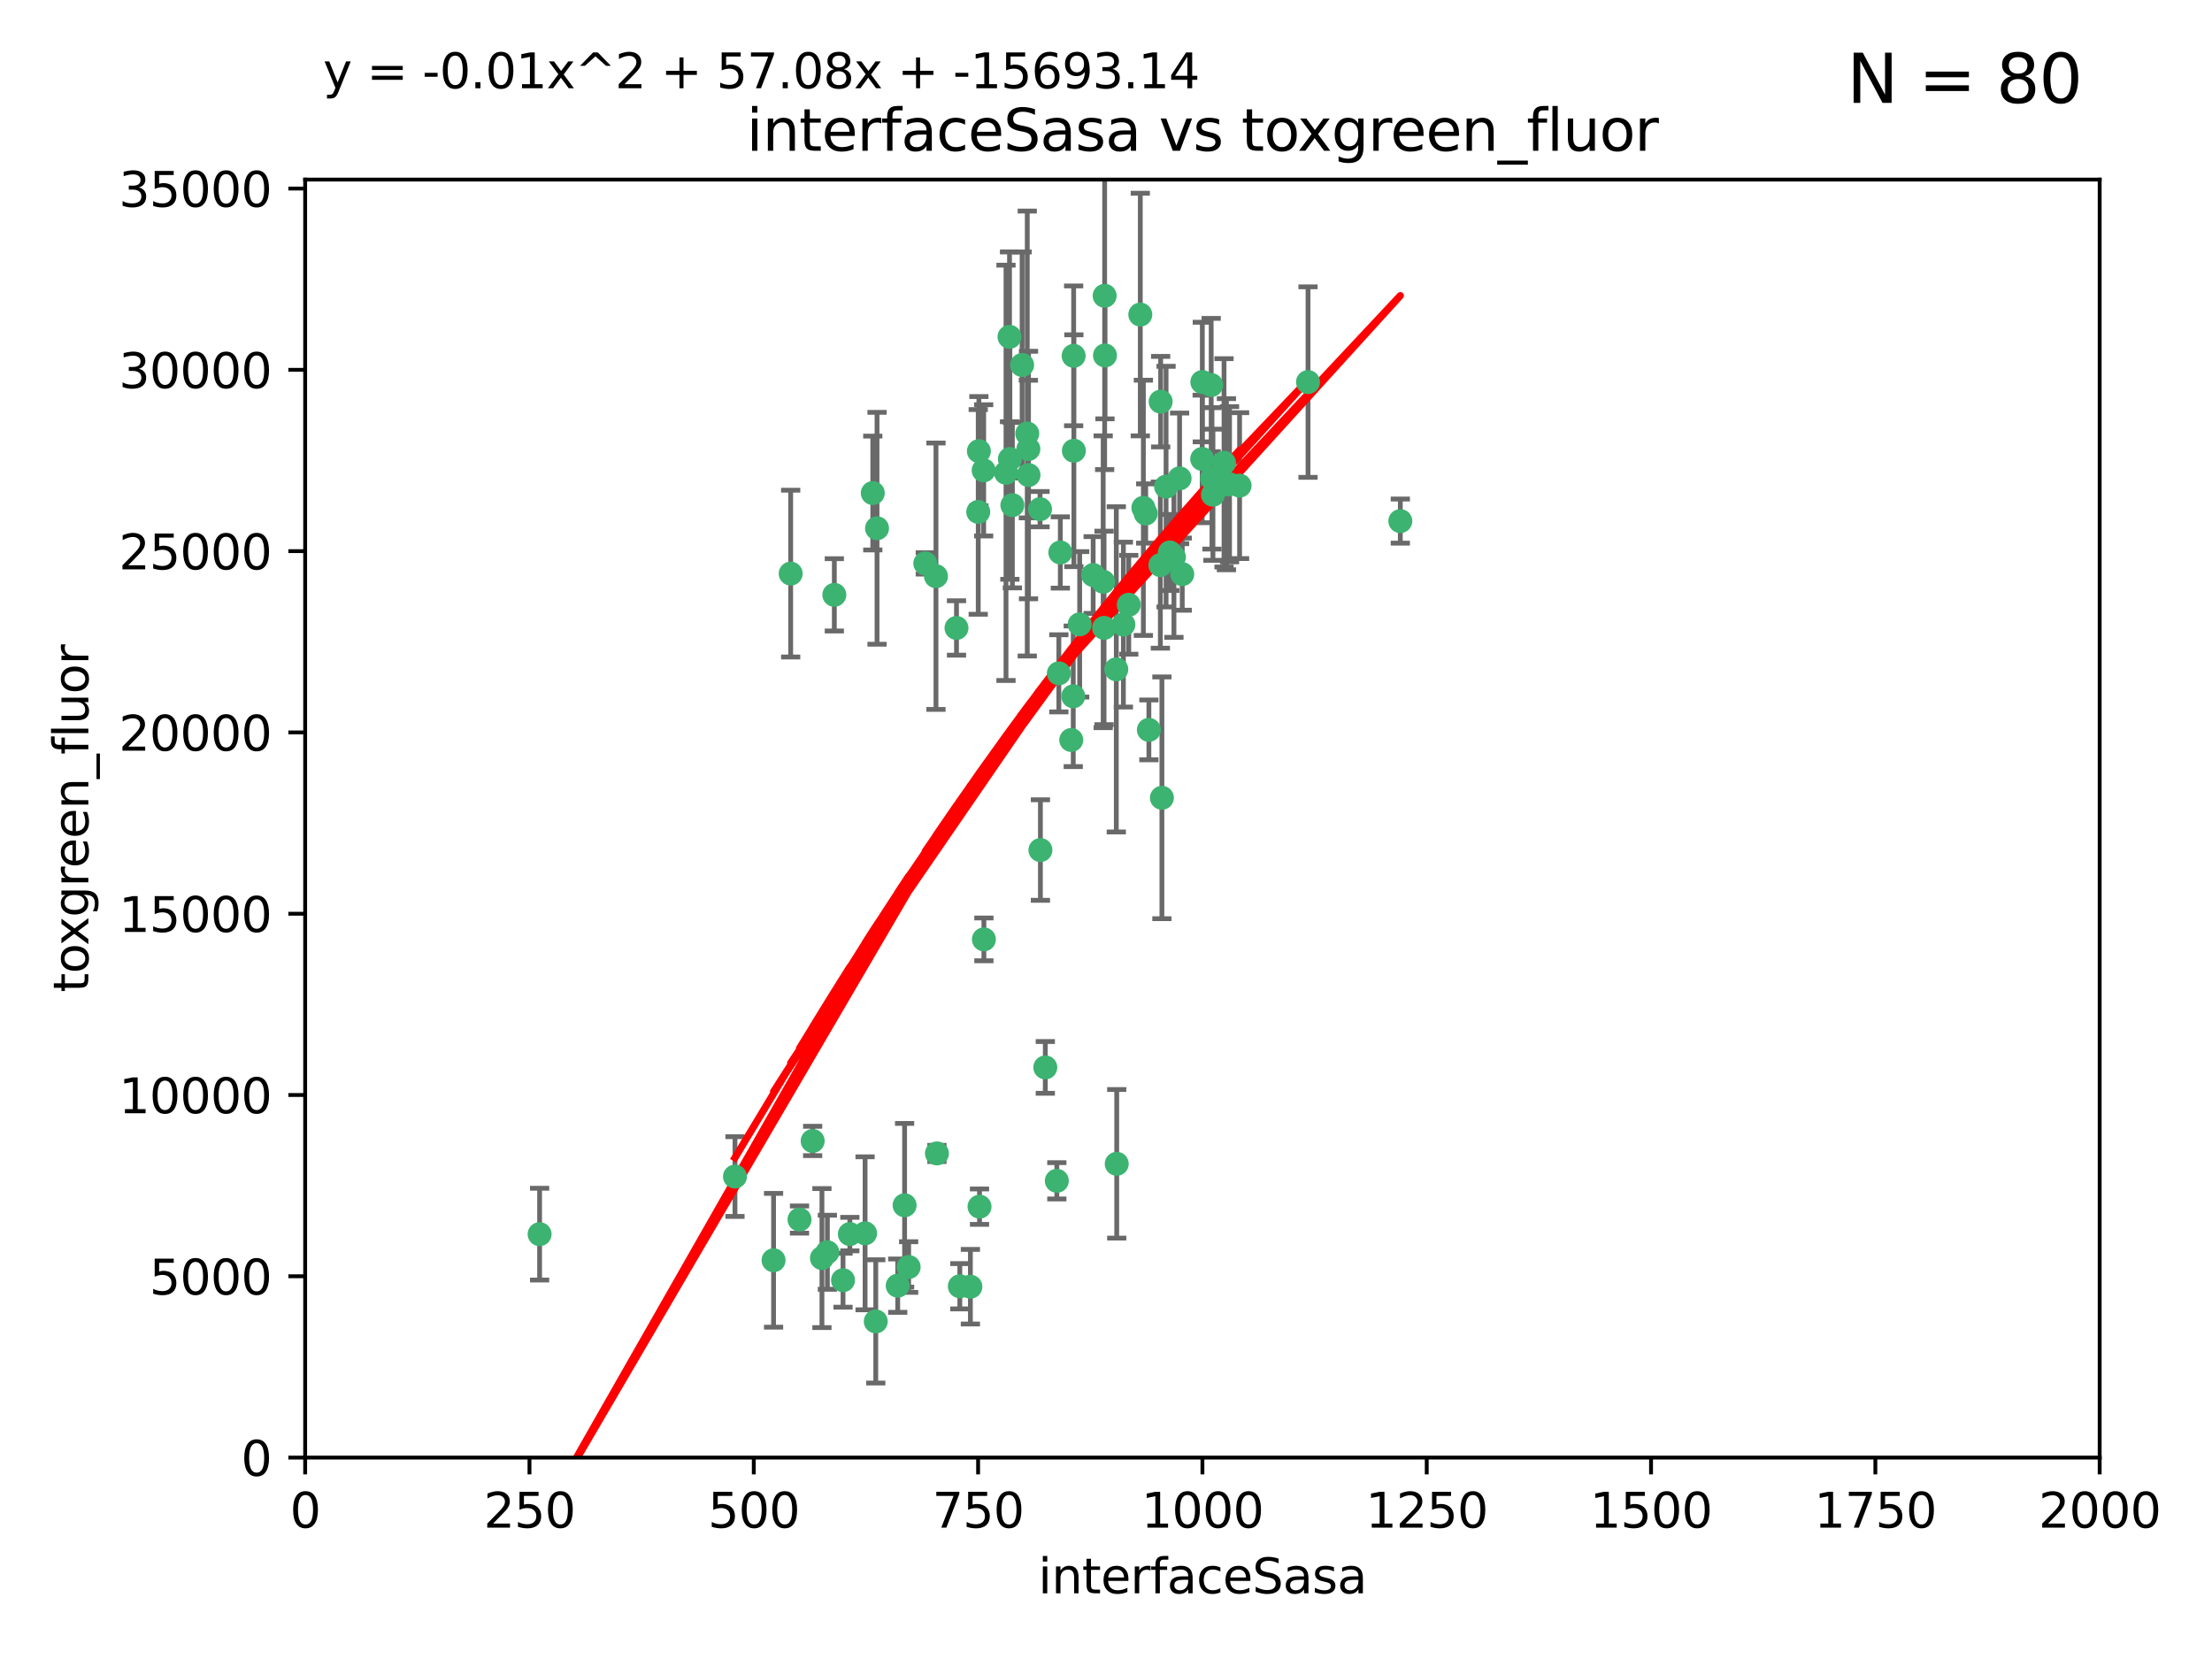 <?xml version="1.0" encoding="utf-8" standalone="no"?>
<!DOCTYPE svg PUBLIC "-//W3C//DTD SVG 1.1//EN"
  "http://www.w3.org/Graphics/SVG/1.1/DTD/svg11.dtd">
<svg xmlns:xlink="http://www.w3.org/1999/xlink" width="460.8pt" height="345.6pt" viewBox="0 0 460.8 345.6" xmlns="http://www.w3.org/2000/svg" version="1.1">
 <defs>
  <style type="text/css">*{stroke-linejoin: round; stroke-linecap: butt}</style>
 </defs>
 <g id="figure_1">
  <g id="patch_1">
   <path d="M 0 345.6 
L 460.8 345.6 
L 460.8 0 
L 0 0 
z
" style="fill: #ffffff"/>
  </g>
  <g id="axes_1">
   <g id="patch_2">
    <path d="M 63.571 303.64 
L 437.4 303.64 
L 437.4 37.411 
L 63.571 37.411 
z
" style="fill: #ffffff"/>
   </g>
   <g id="PathCollection_1">
    <defs>
     <path id="mc9895d7844" d="M 0 1.118 
C 0.297 1.118 0.581 1 0.791 0.791 
C 1 0.581 1.118 0.297 1.118 0 
C 1.118 -0.297 1 -0.581 0.791 -0.791 
C 0.581 -1 0.297 -1.118 0 -1.118 
C -0.297 -1.118 -0.581 -1 -0.791 -0.791 
C -1 -0.581 -1.118 -0.297 -1.118 0 
C -1.118 0.297 -1 0.581 -0.791 0.791 
C -0.581 1 -0.297 1.118 0 1.118 
z
" style="stroke: #3cb371"/>
    </defs>
    <g clip-path="url(#p97e97834a6)">
     <use xlink:href="#mc9895d7844" x="212.925" y="76.037" style="fill: #3cb371; stroke: #3cb371"/>
     <use xlink:href="#mc9895d7844" x="243.693" y="115.09" style="fill: #3cb371; stroke: #3cb371"/>
     <use xlink:href="#mc9895d7844" x="232.546" y="139.434" style="fill: #3cb371; stroke: #3cb371"/>
     <use xlink:href="#mc9895d7844" x="272.484" y="79.593" style="fill: #3cb371; stroke: #3cb371"/>
     <use xlink:href="#mc9895d7844" x="250.437" y="95.609" style="fill: #3cb371; stroke: #3cb371"/>
     <use xlink:href="#mc9895d7844" x="242.914" y="101.372" style="fill: #3cb371; stroke: #3cb371"/>
     <use xlink:href="#mc9895d7844" x="254.987" y="96.415" style="fill: #3cb371; stroke: #3cb371"/>
     <use xlink:href="#mc9895d7844" x="220.886" y="115.091" style="fill: #3cb371; stroke: #3cb371"/>
     <use xlink:href="#mc9895d7844" x="230.119" y="61.614" style="fill: #3cb371; stroke: #3cb371"/>
     <use xlink:href="#mc9895d7844" x="241.787" y="83.673" style="fill: #3cb371; stroke: #3cb371"/>
     <use xlink:href="#mc9895d7844" x="252.312" y="80.209" style="fill: #3cb371; stroke: #3cb371"/>
     <use xlink:href="#mc9895d7844" x="258.229" y="101.166" style="fill: #3cb371; stroke: #3cb371"/>
     <use xlink:href="#mc9895d7844" x="223.66" y="74.129" style="fill: #3cb371; stroke: #3cb371"/>
     <use xlink:href="#mc9895d7844" x="246.284" y="119.604" style="fill: #3cb371; stroke: #3cb371"/>
     <use xlink:href="#mc9895d7844" x="255.489" y="100.872" style="fill: #3cb371; stroke: #3cb371"/>
     <use xlink:href="#mc9895d7844" x="252.676" y="103.062" style="fill: #3cb371; stroke: #3cb371"/>
     <use xlink:href="#mc9895d7844" x="244.553" y="116.067" style="fill: #3cb371; stroke: #3cb371"/>
     <use xlink:href="#mc9895d7844" x="230.187" y="74.047" style="fill: #3cb371; stroke: #3cb371"/>
     <use xlink:href="#mc9895d7844" x="210.378" y="95.624" style="fill: #3cb371; stroke: #3cb371"/>
     <use xlink:href="#mc9895d7844" x="256.134" y="100.88" style="fill: #3cb371; stroke: #3cb371"/>
     <use xlink:href="#mc9895d7844" x="238.185" y="105.788" style="fill: #3cb371; stroke: #3cb371"/>
     <use xlink:href="#mc9895d7844" x="235.142" y="125.985" style="fill: #3cb371; stroke: #3cb371"/>
     <use xlink:href="#mc9895d7844" x="234.02" y="130.114" style="fill: #3cb371; stroke: #3cb371"/>
     <use xlink:href="#mc9895d7844" x="223.161" y="154.151" style="fill: #3cb371; stroke: #3cb371"/>
     <use xlink:href="#mc9895d7844" x="242.046" y="166.197" style="fill: #3cb371; stroke: #3cb371"/>
     <use xlink:href="#mc9895d7844" x="241.725" y="117.721" style="fill: #3cb371; stroke: #3cb371"/>
     <use xlink:href="#mc9895d7844" x="238.669" y="106.972" style="fill: #3cb371; stroke: #3cb371"/>
     <use xlink:href="#mc9895d7844" x="227.725" y="119.786" style="fill: #3cb371; stroke: #3cb371"/>
     <use xlink:href="#mc9895d7844" x="214.228" y="93.547" style="fill: #3cb371; stroke: #3cb371"/>
     <use xlink:href="#mc9895d7844" x="237.546" y="65.53" style="fill: #3cb371; stroke: #3cb371"/>
     <use xlink:href="#mc9895d7844" x="245.731" y="99.654" style="fill: #3cb371; stroke: #3cb371"/>
     <use xlink:href="#mc9895d7844" x="216.658" y="106.07" style="fill: #3cb371; stroke: #3cb371"/>
     <use xlink:href="#mc9895d7844" x="204.916" y="97.982" style="fill: #3cb371; stroke: #3cb371"/>
     <use xlink:href="#mc9895d7844" x="214.256" y="98.96" style="fill: #3cb371; stroke: #3cb371"/>
     <use xlink:href="#mc9895d7844" x="291.711" y="108.552" style="fill: #3cb371; stroke: #3cb371"/>
     <use xlink:href="#mc9895d7844" x="224.916" y="130.059" style="fill: #3cb371; stroke: #3cb371"/>
     <use xlink:href="#mc9895d7844" x="250.465" y="79.585" style="fill: #3cb371; stroke: #3cb371"/>
     <use xlink:href="#mc9895d7844" x="199.256" y="130.815" style="fill: #3cb371; stroke: #3cb371"/>
     <use xlink:href="#mc9895d7844" x="194.981" y="120.034" style="fill: #3cb371; stroke: #3cb371"/>
     <use xlink:href="#mc9895d7844" x="220.577" y="140.267" style="fill: #3cb371; stroke: #3cb371"/>
     <use xlink:href="#mc9895d7844" x="223.708" y="93.895" style="fill: #3cb371; stroke: #3cb371"/>
     <use xlink:href="#mc9895d7844" x="223.577" y="145.051" style="fill: #3cb371; stroke: #3cb371"/>
     <use xlink:href="#mc9895d7844" x="192.753" y="117.366" style="fill: #3cb371; stroke: #3cb371"/>
     <use xlink:href="#mc9895d7844" x="203.92" y="93.983" style="fill: #3cb371; stroke: #3cb371"/>
     <use xlink:href="#mc9895d7844" x="181.815" y="102.712" style="fill: #3cb371; stroke: #3cb371"/>
     <use xlink:href="#mc9895d7844" x="239.332" y="152.046" style="fill: #3cb371; stroke: #3cb371"/>
     <use xlink:href="#mc9895d7844" x="182.701" y="110.051" style="fill: #3cb371; stroke: #3cb371"/>
     <use xlink:href="#mc9895d7844" x="229.813" y="121.191" style="fill: #3cb371; stroke: #3cb371"/>
     <use xlink:href="#mc9895d7844" x="210.301" y="70.169" style="fill: #3cb371; stroke: #3cb371"/>
     <use xlink:href="#mc9895d7844" x="213.998" y="90.309" style="fill: #3cb371; stroke: #3cb371"/>
     <use xlink:href="#mc9895d7844" x="232.635" y="242.444" style="fill: #3cb371; stroke: #3cb371"/>
     <use xlink:href="#mc9895d7844" x="252.476" y="99.653" style="fill: #3cb371; stroke: #3cb371"/>
     <use xlink:href="#mc9895d7844" x="203.785" y="106.641" style="fill: #3cb371; stroke: #3cb371"/>
     <use xlink:href="#mc9895d7844" x="209.568" y="98.495" style="fill: #3cb371; stroke: #3cb371"/>
     <use xlink:href="#mc9895d7844" x="220.157" y="245.982" style="fill: #3cb371; stroke: #3cb371"/>
     <use xlink:href="#mc9895d7844" x="204.964" y="195.688" style="fill: #3cb371; stroke: #3cb371"/>
     <use xlink:href="#mc9895d7844" x="229.998" y="130.801" style="fill: #3cb371; stroke: #3cb371"/>
     <use xlink:href="#mc9895d7844" x="164.714" y="119.492" style="fill: #3cb371; stroke: #3cb371"/>
     <use xlink:href="#mc9895d7844" x="216.738" y="177.08" style="fill: #3cb371; stroke: #3cb371"/>
     <use xlink:href="#mc9895d7844" x="161.148" y="262.536" style="fill: #3cb371; stroke: #3cb371"/>
     <use xlink:href="#mc9895d7844" x="199.948" y="267.952" style="fill: #3cb371; stroke: #3cb371"/>
     <use xlink:href="#mc9895d7844" x="210.895" y="105.234" style="fill: #3cb371; stroke: #3cb371"/>
     <use xlink:href="#mc9895d7844" x="172.357" y="260.866" style="fill: #3cb371; stroke: #3cb371"/>
     <use xlink:href="#mc9895d7844" x="175.617" y="266.693" style="fill: #3cb371; stroke: #3cb371"/>
     <use xlink:href="#mc9895d7844" x="202.15" y="268.043" style="fill: #3cb371; stroke: #3cb371"/>
     <use xlink:href="#mc9895d7844" x="112.41" y="257.096" style="fill: #3cb371; stroke: #3cb371"/>
     <use xlink:href="#mc9895d7844" x="188.445" y="251.081" style="fill: #3cb371; stroke: #3cb371"/>
     <use xlink:href="#mc9895d7844" x="217.757" y="222.359" style="fill: #3cb371; stroke: #3cb371"/>
     <use xlink:href="#mc9895d7844" x="169.294" y="237.683" style="fill: #3cb371; stroke: #3cb371"/>
     <use xlink:href="#mc9895d7844" x="173.806" y="123.914" style="fill: #3cb371; stroke: #3cb371"/>
     <use xlink:href="#mc9895d7844" x="166.554" y="254.057" style="fill: #3cb371; stroke: #3cb371"/>
     <use xlink:href="#mc9895d7844" x="195.181" y="240.276" style="fill: #3cb371; stroke: #3cb371"/>
     <use xlink:href="#mc9895d7844" x="204.052" y="251.369" style="fill: #3cb371; stroke: #3cb371"/>
     <use xlink:href="#mc9895d7844" x="187.013" y="267.827" style="fill: #3cb371; stroke: #3cb371"/>
     <use xlink:href="#mc9895d7844" x="189.29" y="263.947" style="fill: #3cb371; stroke: #3cb371"/>
     <use xlink:href="#mc9895d7844" x="180.213" y="256.923" style="fill: #3cb371; stroke: #3cb371"/>
     <use xlink:href="#mc9895d7844" x="182.439" y="275.275" style="fill: #3cb371; stroke: #3cb371"/>
     <use xlink:href="#mc9895d7844" x="171.225" y="262.077" style="fill: #3cb371; stroke: #3cb371"/>
     <use xlink:href="#mc9895d7844" x="177.039" y="257.081" style="fill: #3cb371; stroke: #3cb371"/>
     <use xlink:href="#mc9895d7844" x="153.109" y="245.098" style="fill: #3cb371; stroke: #3cb371"/>
    </g>
   </g>
   <g id="matplotlib.axis_1">
    <g id="xtick_1">
     <g id="line2d_1">
      <defs>
       <path id="m697a6f4983" d="M 0 0 
L 0 3.5 
" style="stroke: #000000; stroke-width: 0.8"/>
      </defs>
      <g>
       <use xlink:href="#m697a6f4983" x="63.571" y="303.64" style="stroke: #000000; stroke-width: 0.8"/>
      </g>
     </g>
     <g id="text_1">
      <!-- 0 -->
      <g transform="translate(60.39 318.238)scale(0.1 -0.1)">
       <defs>
        <path id="DejaVuSans-30" d="M 2034 4250 
Q 1547 4250 1301 3770 
Q 1056 3291 1056 2328 
Q 1056 1369 1301 889 
Q 1547 409 2034 409 
Q 2525 409 2770 889 
Q 3016 1369 3016 2328 
Q 3016 3291 2770 3770 
Q 2525 4250 2034 4250 
z
M 2034 4750 
Q 2819 4750 3233 4129 
Q 3647 3509 3647 2328 
Q 3647 1150 3233 529 
Q 2819 -91 2034 -91 
Q 1250 -91 836 529 
Q 422 1150 422 2328 
Q 422 3509 836 4129 
Q 1250 4750 2034 4750 
z
" transform="scale(0.016)"/>
       </defs>
       <use xlink:href="#DejaVuSans-30"/>
      </g>
     </g>
    </g>
    <g id="xtick_2">
     <g id="line2d_2">
      <g>
       <use xlink:href="#m697a6f4983" x="110.3" y="303.64" style="stroke: #000000; stroke-width: 0.8"/>
      </g>
     </g>
     <g id="text_2">
      <!-- 250 -->
      <g transform="translate(100.756 318.238)scale(0.1 -0.1)">
       <defs>
        <path id="DejaVuSans-32" d="M 1228 531 
L 3431 531 
L 3431 0 
L 469 0 
L 469 531 
Q 828 903 1448 1529 
Q 2069 2156 2228 2338 
Q 2531 2678 2651 2914 
Q 2772 3150 2772 3378 
Q 2772 3750 2511 3984 
Q 2250 4219 1831 4219 
Q 1534 4219 1204 4116 
Q 875 4013 500 3803 
L 500 4441 
Q 881 4594 1212 4672 
Q 1544 4750 1819 4750 
Q 2544 4750 2975 4387 
Q 3406 4025 3406 3419 
Q 3406 3131 3298 2873 
Q 3191 2616 2906 2266 
Q 2828 2175 2409 1742 
Q 1991 1309 1228 531 
z
" transform="scale(0.016)"/>
        <path id="DejaVuSans-35" d="M 691 4666 
L 3169 4666 
L 3169 4134 
L 1269 4134 
L 1269 2991 
Q 1406 3038 1543 3061 
Q 1681 3084 1819 3084 
Q 2600 3084 3056 2656 
Q 3513 2228 3513 1497 
Q 3513 744 3044 326 
Q 2575 -91 1722 -91 
Q 1428 -91 1123 -41 
Q 819 9 494 109 
L 494 744 
Q 775 591 1075 516 
Q 1375 441 1709 441 
Q 2250 441 2565 725 
Q 2881 1009 2881 1497 
Q 2881 1984 2565 2268 
Q 2250 2553 1709 2553 
Q 1456 2553 1204 2497 
Q 953 2441 691 2322 
L 691 4666 
z
" transform="scale(0.016)"/>
       </defs>
       <use xlink:href="#DejaVuSans-32"/>
       <use xlink:href="#DejaVuSans-35" x="63.623"/>
       <use xlink:href="#DejaVuSans-30" x="127.246"/>
      </g>
     </g>
    </g>
    <g id="xtick_3">
     <g id="line2d_3">
      <g>
       <use xlink:href="#m697a6f4983" x="157.028" y="303.64" style="stroke: #000000; stroke-width: 0.8"/>
      </g>
     </g>
     <g id="text_3">
      <!-- 500 -->
      <g transform="translate(147.485 318.238)scale(0.1 -0.1)">
       <use xlink:href="#DejaVuSans-35"/>
       <use xlink:href="#DejaVuSans-30" x="63.623"/>
       <use xlink:href="#DejaVuSans-30" x="127.246"/>
      </g>
     </g>
    </g>
    <g id="xtick_4">
     <g id="line2d_4">
      <g>
       <use xlink:href="#m697a6f4983" x="203.757" y="303.64" style="stroke: #000000; stroke-width: 0.8"/>
      </g>
     </g>
     <g id="text_4">
      <!-- 750 -->
      <g transform="translate(194.213 318.238)scale(0.1 -0.1)">
       <defs>
        <path id="DejaVuSans-37" d="M 525 4666 
L 3525 4666 
L 3525 4397 
L 1831 0 
L 1172 0 
L 2766 4134 
L 525 4134 
L 525 4666 
z
" transform="scale(0.016)"/>
       </defs>
       <use xlink:href="#DejaVuSans-37"/>
       <use xlink:href="#DejaVuSans-35" x="63.623"/>
       <use xlink:href="#DejaVuSans-30" x="127.246"/>
      </g>
     </g>
    </g>
    <g id="xtick_5">
     <g id="line2d_5">
      <g>
       <use xlink:href="#m697a6f4983" x="250.486" y="303.64" style="stroke: #000000; stroke-width: 0.8"/>
      </g>
     </g>
     <g id="text_5">
      <!-- 1000 -->
      <g transform="translate(237.761 318.238)scale(0.1 -0.1)">
       <defs>
        <path id="DejaVuSans-31" d="M 794 531 
L 1825 531 
L 1825 4091 
L 703 3866 
L 703 4441 
L 1819 4666 
L 2450 4666 
L 2450 531 
L 3481 531 
L 3481 0 
L 794 0 
L 794 531 
z
" transform="scale(0.016)"/>
       </defs>
       <use xlink:href="#DejaVuSans-31"/>
       <use xlink:href="#DejaVuSans-30" x="63.623"/>
       <use xlink:href="#DejaVuSans-30" x="127.246"/>
       <use xlink:href="#DejaVuSans-30" x="190.869"/>
      </g>
     </g>
    </g>
    <g id="xtick_6">
     <g id="line2d_6">
      <g>
       <use xlink:href="#m697a6f4983" x="297.214" y="303.64" style="stroke: #000000; stroke-width: 0.8"/>
      </g>
     </g>
     <g id="text_6">
      <!-- 1250 -->
      <g transform="translate(284.489 318.238)scale(0.1 -0.1)">
       <use xlink:href="#DejaVuSans-31"/>
       <use xlink:href="#DejaVuSans-32" x="63.623"/>
       <use xlink:href="#DejaVuSans-35" x="127.246"/>
       <use xlink:href="#DejaVuSans-30" x="190.869"/>
      </g>
     </g>
    </g>
    <g id="xtick_7">
     <g id="line2d_7">
      <g>
       <use xlink:href="#m697a6f4983" x="343.943" y="303.64" style="stroke: #000000; stroke-width: 0.8"/>
      </g>
     </g>
     <g id="text_7">
      <!-- 1500 -->
      <g transform="translate(331.218 318.238)scale(0.1 -0.1)">
       <use xlink:href="#DejaVuSans-31"/>
       <use xlink:href="#DejaVuSans-35" x="63.623"/>
       <use xlink:href="#DejaVuSans-30" x="127.246"/>
       <use xlink:href="#DejaVuSans-30" x="190.869"/>
      </g>
     </g>
    </g>
    <g id="xtick_8">
     <g id="line2d_8">
      <g>
       <use xlink:href="#m697a6f4983" x="390.671" y="303.64" style="stroke: #000000; stroke-width: 0.8"/>
      </g>
     </g>
     <g id="text_8">
      <!-- 1750 -->
      <g transform="translate(377.946 318.238)scale(0.1 -0.1)">
       <use xlink:href="#DejaVuSans-31"/>
       <use xlink:href="#DejaVuSans-37" x="63.623"/>
       <use xlink:href="#DejaVuSans-35" x="127.246"/>
       <use xlink:href="#DejaVuSans-30" x="190.869"/>
      </g>
     </g>
    </g>
    <g id="xtick_9">
     <g id="line2d_9">
      <g>
       <use xlink:href="#m697a6f4983" x="437.4" y="303.64" style="stroke: #000000; stroke-width: 0.8"/>
      </g>
     </g>
     <g id="text_9">
      <!-- 2000 -->
      <g transform="translate(424.675 318.238)scale(0.1 -0.1)">
       <use xlink:href="#DejaVuSans-32"/>
       <use xlink:href="#DejaVuSans-30" x="63.623"/>
       <use xlink:href="#DejaVuSans-30" x="127.246"/>
       <use xlink:href="#DejaVuSans-30" x="190.869"/>
      </g>
     </g>
    </g>
    <g id="text_10">
     <!-- interfaceSasa -->
     <g transform="translate(216.279 331.917)scale(0.1 -0.1)">
      <defs>
       <path id="DejaVuSans-69" d="M 603 3500 
L 1178 3500 
L 1178 0 
L 603 0 
L 603 3500 
z
M 603 4863 
L 1178 4863 
L 1178 4134 
L 603 4134 
L 603 4863 
z
" transform="scale(0.016)"/>
       <path id="DejaVuSans-6e" d="M 3513 2113 
L 3513 0 
L 2938 0 
L 2938 2094 
Q 2938 2591 2744 2837 
Q 2550 3084 2163 3084 
Q 1697 3084 1428 2787 
Q 1159 2491 1159 1978 
L 1159 0 
L 581 0 
L 581 3500 
L 1159 3500 
L 1159 2956 
Q 1366 3272 1645 3428 
Q 1925 3584 2291 3584 
Q 2894 3584 3203 3211 
Q 3513 2838 3513 2113 
z
" transform="scale(0.016)"/>
       <path id="DejaVuSans-74" d="M 1172 4494 
L 1172 3500 
L 2356 3500 
L 2356 3053 
L 1172 3053 
L 1172 1153 
Q 1172 725 1289 603 
Q 1406 481 1766 481 
L 2356 481 
L 2356 0 
L 1766 0 
Q 1100 0 847 248 
Q 594 497 594 1153 
L 594 3053 
L 172 3053 
L 172 3500 
L 594 3500 
L 594 4494 
L 1172 4494 
z
" transform="scale(0.016)"/>
       <path id="DejaVuSans-65" d="M 3597 1894 
L 3597 1613 
L 953 1613 
Q 991 1019 1311 708 
Q 1631 397 2203 397 
Q 2534 397 2845 478 
Q 3156 559 3463 722 
L 3463 178 
Q 3153 47 2828 -22 
Q 2503 -91 2169 -91 
Q 1331 -91 842 396 
Q 353 884 353 1716 
Q 353 2575 817 3079 
Q 1281 3584 2069 3584 
Q 2775 3584 3186 3129 
Q 3597 2675 3597 1894 
z
M 3022 2063 
Q 3016 2534 2758 2815 
Q 2500 3097 2075 3097 
Q 1594 3097 1305 2825 
Q 1016 2553 972 2059 
L 3022 2063 
z
" transform="scale(0.016)"/>
       <path id="DejaVuSans-72" d="M 2631 2963 
Q 2534 3019 2420 3045 
Q 2306 3072 2169 3072 
Q 1681 3072 1420 2755 
Q 1159 2438 1159 1844 
L 1159 0 
L 581 0 
L 581 3500 
L 1159 3500 
L 1159 2956 
Q 1341 3275 1631 3429 
Q 1922 3584 2338 3584 
Q 2397 3584 2469 3576 
Q 2541 3569 2628 3553 
L 2631 2963 
z
" transform="scale(0.016)"/>
       <path id="DejaVuSans-66" d="M 2375 4863 
L 2375 4384 
L 1825 4384 
Q 1516 4384 1395 4259 
Q 1275 4134 1275 3809 
L 1275 3500 
L 2222 3500 
L 2222 3053 
L 1275 3053 
L 1275 0 
L 697 0 
L 697 3053 
L 147 3053 
L 147 3500 
L 697 3500 
L 697 3744 
Q 697 4328 969 4595 
Q 1241 4863 1831 4863 
L 2375 4863 
z
" transform="scale(0.016)"/>
       <path id="DejaVuSans-61" d="M 2194 1759 
Q 1497 1759 1228 1600 
Q 959 1441 959 1056 
Q 959 750 1161 570 
Q 1363 391 1709 391 
Q 2188 391 2477 730 
Q 2766 1069 2766 1631 
L 2766 1759 
L 2194 1759 
z
M 3341 1997 
L 3341 0 
L 2766 0 
L 2766 531 
Q 2569 213 2275 61 
Q 1981 -91 1556 -91 
Q 1019 -91 701 211 
Q 384 513 384 1019 
Q 384 1609 779 1909 
Q 1175 2209 1959 2209 
L 2766 2209 
L 2766 2266 
Q 2766 2663 2505 2880 
Q 2244 3097 1772 3097 
Q 1472 3097 1187 3025 
Q 903 2953 641 2809 
L 641 3341 
Q 956 3463 1253 3523 
Q 1550 3584 1831 3584 
Q 2591 3584 2966 3190 
Q 3341 2797 3341 1997 
z
" transform="scale(0.016)"/>
       <path id="DejaVuSans-63" d="M 3122 3366 
L 3122 2828 
Q 2878 2963 2633 3030 
Q 2388 3097 2138 3097 
Q 1578 3097 1268 2742 
Q 959 2388 959 1747 
Q 959 1106 1268 751 
Q 1578 397 2138 397 
Q 2388 397 2633 464 
Q 2878 531 3122 666 
L 3122 134 
Q 2881 22 2623 -34 
Q 2366 -91 2075 -91 
Q 1284 -91 818 406 
Q 353 903 353 1747 
Q 353 2603 823 3093 
Q 1294 3584 2113 3584 
Q 2378 3584 2631 3529 
Q 2884 3475 3122 3366 
z
" transform="scale(0.016)"/>
       <path id="DejaVuSans-53" d="M 3425 4513 
L 3425 3897 
Q 3066 4069 2747 4153 
Q 2428 4238 2131 4238 
Q 1616 4238 1336 4038 
Q 1056 3838 1056 3469 
Q 1056 3159 1242 3001 
Q 1428 2844 1947 2747 
L 2328 2669 
Q 3034 2534 3370 2195 
Q 3706 1856 3706 1288 
Q 3706 609 3251 259 
Q 2797 -91 1919 -91 
Q 1588 -91 1214 -16 
Q 841 59 441 206 
L 441 856 
Q 825 641 1194 531 
Q 1563 422 1919 422 
Q 2459 422 2753 634 
Q 3047 847 3047 1241 
Q 3047 1584 2836 1778 
Q 2625 1972 2144 2069 
L 1759 2144 
Q 1053 2284 737 2584 
Q 422 2884 422 3419 
Q 422 4038 858 4394 
Q 1294 4750 2059 4750 
Q 2388 4750 2728 4690 
Q 3069 4631 3425 4513 
z
" transform="scale(0.016)"/>
       <path id="DejaVuSans-73" d="M 2834 3397 
L 2834 2853 
Q 2591 2978 2328 3040 
Q 2066 3103 1784 3103 
Q 1356 3103 1142 2972 
Q 928 2841 928 2578 
Q 928 2378 1081 2264 
Q 1234 2150 1697 2047 
L 1894 2003 
Q 2506 1872 2764 1633 
Q 3022 1394 3022 966 
Q 3022 478 2636 193 
Q 2250 -91 1575 -91 
Q 1294 -91 989 -36 
Q 684 19 347 128 
L 347 722 
Q 666 556 975 473 
Q 1284 391 1588 391 
Q 1994 391 2212 530 
Q 2431 669 2431 922 
Q 2431 1156 2273 1281 
Q 2116 1406 1581 1522 
L 1381 1569 
Q 847 1681 609 1914 
Q 372 2147 372 2553 
Q 372 3047 722 3315 
Q 1072 3584 1716 3584 
Q 2034 3584 2315 3537 
Q 2597 3491 2834 3397 
z
" transform="scale(0.016)"/>
      </defs>
      <use xlink:href="#DejaVuSans-69"/>
      <use xlink:href="#DejaVuSans-6e" x="27.783"/>
      <use xlink:href="#DejaVuSans-74" x="91.162"/>
      <use xlink:href="#DejaVuSans-65" x="130.371"/>
      <use xlink:href="#DejaVuSans-72" x="191.895"/>
      <use xlink:href="#DejaVuSans-66" x="233.008"/>
      <use xlink:href="#DejaVuSans-61" x="268.213"/>
      <use xlink:href="#DejaVuSans-63" x="329.492"/>
      <use xlink:href="#DejaVuSans-65" x="384.473"/>
      <use xlink:href="#DejaVuSans-53" x="445.996"/>
      <use xlink:href="#DejaVuSans-61" x="509.473"/>
      <use xlink:href="#DejaVuSans-73" x="570.752"/>
      <use xlink:href="#DejaVuSans-61" x="622.852"/>
     </g>
    </g>
   </g>
   <g id="matplotlib.axis_2">
    <g id="ytick_1">
     <g id="line2d_10">
      <defs>
       <path id="mfb95fef9b4" d="M 0 0 
L -3.5 0 
" style="stroke: #000000; stroke-width: 0.8"/>
      </defs>
      <g>
       <use xlink:href="#mfb95fef9b4" x="63.571" y="303.64" style="stroke: #000000; stroke-width: 0.8"/>
      </g>
     </g>
     <g id="text_11">
      <!-- 0 -->
      <g transform="translate(50.209 307.439)scale(0.1 -0.1)">
       <use xlink:href="#DejaVuSans-30"/>
      </g>
     </g>
    </g>
    <g id="ytick_2">
     <g id="line2d_11">
      <g>
       <use xlink:href="#mfb95fef9b4" x="63.571" y="265.874" style="stroke: #000000; stroke-width: 0.8"/>
      </g>
     </g>
     <g id="text_12">
      <!-- 5000 -->
      <g transform="translate(31.121 269.673)scale(0.1 -0.1)">
       <use xlink:href="#DejaVuSans-35"/>
       <use xlink:href="#DejaVuSans-30" x="63.623"/>
       <use xlink:href="#DejaVuSans-30" x="127.246"/>
       <use xlink:href="#DejaVuSans-30" x="190.869"/>
      </g>
     </g>
    </g>
    <g id="ytick_3">
     <g id="line2d_12">
      <g>
       <use xlink:href="#mfb95fef9b4" x="63.571" y="228.108" style="stroke: #000000; stroke-width: 0.8"/>
      </g>
     </g>
     <g id="text_13">
      <!-- 10000 -->
      <g transform="translate(24.759 231.907)scale(0.1 -0.1)">
       <use xlink:href="#DejaVuSans-31"/>
       <use xlink:href="#DejaVuSans-30" x="63.623"/>
       <use xlink:href="#DejaVuSans-30" x="127.246"/>
       <use xlink:href="#DejaVuSans-30" x="190.869"/>
       <use xlink:href="#DejaVuSans-30" x="254.492"/>
      </g>
     </g>
    </g>
    <g id="ytick_4">
     <g id="line2d_13">
      <g>
       <use xlink:href="#mfb95fef9b4" x="63.571" y="190.342" style="stroke: #000000; stroke-width: 0.8"/>
      </g>
     </g>
     <g id="text_14">
      <!-- 15000 -->
      <g transform="translate(24.759 194.141)scale(0.1 -0.1)">
       <use xlink:href="#DejaVuSans-31"/>
       <use xlink:href="#DejaVuSans-35" x="63.623"/>
       <use xlink:href="#DejaVuSans-30" x="127.246"/>
       <use xlink:href="#DejaVuSans-30" x="190.869"/>
       <use xlink:href="#DejaVuSans-30" x="254.492"/>
      </g>
     </g>
    </g>
    <g id="ytick_5">
     <g id="line2d_14">
      <g>
       <use xlink:href="#mfb95fef9b4" x="63.571" y="152.576" style="stroke: #000000; stroke-width: 0.8"/>
      </g>
     </g>
     <g id="text_15">
      <!-- 20000 -->
      <g transform="translate(24.759 156.375)scale(0.1 -0.1)">
       <use xlink:href="#DejaVuSans-32"/>
       <use xlink:href="#DejaVuSans-30" x="63.623"/>
       <use xlink:href="#DejaVuSans-30" x="127.246"/>
       <use xlink:href="#DejaVuSans-30" x="190.869"/>
       <use xlink:href="#DejaVuSans-30" x="254.492"/>
      </g>
     </g>
    </g>
    <g id="ytick_6">
     <g id="line2d_15">
      <g>
       <use xlink:href="#mfb95fef9b4" x="63.571" y="114.81" style="stroke: #000000; stroke-width: 0.8"/>
      </g>
     </g>
     <g id="text_16">
      <!-- 25000 -->
      <g transform="translate(24.759 118.609)scale(0.1 -0.1)">
       <use xlink:href="#DejaVuSans-32"/>
       <use xlink:href="#DejaVuSans-35" x="63.623"/>
       <use xlink:href="#DejaVuSans-30" x="127.246"/>
       <use xlink:href="#DejaVuSans-30" x="190.869"/>
       <use xlink:href="#DejaVuSans-30" x="254.492"/>
      </g>
     </g>
    </g>
    <g id="ytick_7">
     <g id="line2d_16">
      <g>
       <use xlink:href="#mfb95fef9b4" x="63.571" y="77.044" style="stroke: #000000; stroke-width: 0.8"/>
      </g>
     </g>
     <g id="text_17">
      <!-- 30000 -->
      <g transform="translate(24.759 80.844)scale(0.1 -0.1)">
       <defs>
        <path id="DejaVuSans-33" d="M 2597 2516 
Q 3050 2419 3304 2112 
Q 3559 1806 3559 1356 
Q 3559 666 3084 287 
Q 2609 -91 1734 -91 
Q 1441 -91 1130 -33 
Q 819 25 488 141 
L 488 750 
Q 750 597 1062 519 
Q 1375 441 1716 441 
Q 2309 441 2620 675 
Q 2931 909 2931 1356 
Q 2931 1769 2642 2001 
Q 2353 2234 1838 2234 
L 1294 2234 
L 1294 2753 
L 1863 2753 
Q 2328 2753 2575 2939 
Q 2822 3125 2822 3475 
Q 2822 3834 2567 4026 
Q 2313 4219 1838 4219 
Q 1578 4219 1281 4162 
Q 984 4106 628 3988 
L 628 4550 
Q 988 4650 1302 4700 
Q 1616 4750 1894 4750 
Q 2613 4750 3031 4423 
Q 3450 4097 3450 3541 
Q 3450 3153 3228 2886 
Q 3006 2619 2597 2516 
z
" transform="scale(0.016)"/>
       </defs>
       <use xlink:href="#DejaVuSans-33"/>
       <use xlink:href="#DejaVuSans-30" x="63.623"/>
       <use xlink:href="#DejaVuSans-30" x="127.246"/>
       <use xlink:href="#DejaVuSans-30" x="190.869"/>
       <use xlink:href="#DejaVuSans-30" x="254.492"/>
      </g>
     </g>
    </g>
    <g id="ytick_8">
     <g id="line2d_17">
      <g>
       <use xlink:href="#mfb95fef9b4" x="63.571" y="39.278" style="stroke: #000000; stroke-width: 0.8"/>
      </g>
     </g>
     <g id="text_18">
      <!-- 35000 -->
      <g transform="translate(24.759 43.078)scale(0.1 -0.1)">
       <use xlink:href="#DejaVuSans-33"/>
       <use xlink:href="#DejaVuSans-35" x="63.623"/>
       <use xlink:href="#DejaVuSans-30" x="127.246"/>
       <use xlink:href="#DejaVuSans-30" x="190.869"/>
       <use xlink:href="#DejaVuSans-30" x="254.492"/>
      </g>
     </g>
    </g>
    <g id="text_19">
     <!-- toxgreen_fluor -->
     <g transform="translate(18.401 206.72)rotate(-90)scale(0.1 -0.1)">
      <defs>
       <path id="DejaVuSans-6f" d="M 1959 3097 
Q 1497 3097 1228 2736 
Q 959 2375 959 1747 
Q 959 1119 1226 758 
Q 1494 397 1959 397 
Q 2419 397 2687 759 
Q 2956 1122 2956 1747 
Q 2956 2369 2687 2733 
Q 2419 3097 1959 3097 
z
M 1959 3584 
Q 2709 3584 3137 3096 
Q 3566 2609 3566 1747 
Q 3566 888 3137 398 
Q 2709 -91 1959 -91 
Q 1206 -91 779 398 
Q 353 888 353 1747 
Q 353 2609 779 3096 
Q 1206 3584 1959 3584 
z
" transform="scale(0.016)"/>
       <path id="DejaVuSans-78" d="M 3513 3500 
L 2247 1797 
L 3578 0 
L 2900 0 
L 1881 1375 
L 863 0 
L 184 0 
L 1544 1831 
L 300 3500 
L 978 3500 
L 1906 2253 
L 2834 3500 
L 3513 3500 
z
" transform="scale(0.016)"/>
       <path id="DejaVuSans-67" d="M 2906 1791 
Q 2906 2416 2648 2759 
Q 2391 3103 1925 3103 
Q 1463 3103 1205 2759 
Q 947 2416 947 1791 
Q 947 1169 1205 825 
Q 1463 481 1925 481 
Q 2391 481 2648 825 
Q 2906 1169 2906 1791 
z
M 3481 434 
Q 3481 -459 3084 -895 
Q 2688 -1331 1869 -1331 
Q 1566 -1331 1297 -1286 
Q 1028 -1241 775 -1147 
L 775 -588 
Q 1028 -725 1275 -790 
Q 1522 -856 1778 -856 
Q 2344 -856 2625 -561 
Q 2906 -266 2906 331 
L 2906 616 
Q 2728 306 2450 153 
Q 2172 0 1784 0 
Q 1141 0 747 490 
Q 353 981 353 1791 
Q 353 2603 747 3093 
Q 1141 3584 1784 3584 
Q 2172 3584 2450 3431 
Q 2728 3278 2906 2969 
L 2906 3500 
L 3481 3500 
L 3481 434 
z
" transform="scale(0.016)"/>
       <path id="DejaVuSans-5f" d="M 3263 -1063 
L 3263 -1509 
L -63 -1509 
L -63 -1063 
L 3263 -1063 
z
" transform="scale(0.016)"/>
       <path id="DejaVuSans-6c" d="M 603 4863 
L 1178 4863 
L 1178 0 
L 603 0 
L 603 4863 
z
" transform="scale(0.016)"/>
       <path id="DejaVuSans-75" d="M 544 1381 
L 544 3500 
L 1119 3500 
L 1119 1403 
Q 1119 906 1312 657 
Q 1506 409 1894 409 
Q 2359 409 2629 706 
Q 2900 1003 2900 1516 
L 2900 3500 
L 3475 3500 
L 3475 0 
L 2900 0 
L 2900 538 
Q 2691 219 2414 64 
Q 2138 -91 1772 -91 
Q 1169 -91 856 284 
Q 544 659 544 1381 
z
M 1991 3584 
L 1991 3584 
z
" transform="scale(0.016)"/>
      </defs>
      <use xlink:href="#DejaVuSans-74"/>
      <use xlink:href="#DejaVuSans-6f" x="39.209"/>
      <use xlink:href="#DejaVuSans-78" x="97.266"/>
      <use xlink:href="#DejaVuSans-67" x="156.445"/>
      <use xlink:href="#DejaVuSans-72" x="219.922"/>
      <use xlink:href="#DejaVuSans-65" x="258.785"/>
      <use xlink:href="#DejaVuSans-65" x="320.309"/>
      <use xlink:href="#DejaVuSans-6e" x="381.832"/>
      <use xlink:href="#DejaVuSans-5f" x="445.211"/>
      <use xlink:href="#DejaVuSans-66" x="495.211"/>
      <use xlink:href="#DejaVuSans-6c" x="530.416"/>
      <use xlink:href="#DejaVuSans-75" x="558.199"/>
      <use xlink:href="#DejaVuSans-6f" x="621.578"/>
      <use xlink:href="#DejaVuSans-72" x="682.76"/>
     </g>
    </g>
   </g>
   <g id="LineCollection_1">
    <path d="M 212.925 99.58 
L 212.925 52.494 
" clip-path="url(#p97e97834a6)" style="fill: none; stroke: #696969"/>
    <path d="M 243.693 123.008 
L 243.693 107.171 
" clip-path="url(#p97e97834a6)" style="fill: none; stroke: #696969"/>
    <path d="M 232.546 173.308 
L 232.546 105.56 
" clip-path="url(#p97e97834a6)" style="fill: none; stroke: #696969"/>
    <path d="M 272.484 99.437 
L 272.484 59.75 
" clip-path="url(#p97e97834a6)" style="fill: none; stroke: #696969"/>
    <path d="M 250.437 108.893 
L 250.437 82.325 
" clip-path="url(#p97e97834a6)" style="fill: none; stroke: #696969"/>
    <path d="M 242.914 126.436 
L 242.914 76.309 
" clip-path="url(#p97e97834a6)" style="fill: none; stroke: #696969"/>
    <path d="M 254.987 118.115 
L 254.987 74.714 
" clip-path="url(#p97e97834a6)" style="fill: none; stroke: #696969"/>
    <path d="M 220.886 122.516 
L 220.886 107.666 
" clip-path="url(#p97e97834a6)" style="fill: none; stroke: #696969"/>
    <path d="M 230.119 97.825 
L 230.119 25.402 
" clip-path="url(#p97e97834a6)" style="fill: none; stroke: #696969"/>
    <path d="M 241.787 93.1 
L 241.787 74.246 
" clip-path="url(#p97e97834a6)" style="fill: none; stroke: #696969"/>
    <path d="M 252.312 94.094 
L 252.312 66.324 
" clip-path="url(#p97e97834a6)" style="fill: none; stroke: #696969"/>
    <path d="M 258.229 116.358 
L 258.229 85.973 
" clip-path="url(#p97e97834a6)" style="fill: none; stroke: #696969"/>
    <path d="M 223.66 88.692 
L 223.66 59.566 
" clip-path="url(#p97e97834a6)" style="fill: none; stroke: #696969"/>
    <path d="M 246.284 127.118 
L 246.284 112.09 
" clip-path="url(#p97e97834a6)" style="fill: none; stroke: #696969"/>
    <path d="M 255.489 118.692 
L 255.489 83.052 
" clip-path="url(#p97e97834a6)" style="fill: none; stroke: #696969"/>
    <path d="M 252.676 116.725 
L 252.676 89.398 
" clip-path="url(#p97e97834a6)" style="fill: none; stroke: #696969"/>
    <path d="M 244.553 132.771 
L 244.553 99.364 
" clip-path="url(#p97e97834a6)" style="fill: none; stroke: #696969"/>
    <path d="M 230.187 87.254 
L 230.187 60.84 
" clip-path="url(#p97e97834a6)" style="fill: none; stroke: #696969"/>
    <path d="M 210.378 120.671 
L 210.378 70.577 
" clip-path="url(#p97e97834a6)" style="fill: none; stroke: #696969"/>
    <path d="M 256.134 117.048 
L 256.134 84.711 
" clip-path="url(#p97e97834a6)" style="fill: none; stroke: #696969"/>
    <path d="M 238.185 132.373 
L 238.185 79.202 
" clip-path="url(#p97e97834a6)" style="fill: none; stroke: #696969"/>
    <path d="M 235.142 136.282 
L 235.142 115.689 
" clip-path="url(#p97e97834a6)" style="fill: none; stroke: #696969"/>
    <path d="M 234.02 147.286 
L 234.02 112.943 
" clip-path="url(#p97e97834a6)" style="fill: none; stroke: #696969"/>
    <path d="M 223.161 154.667 
L 223.161 153.636 
" clip-path="url(#p97e97834a6)" style="fill: none; stroke: #696969"/>
    <path d="M 242.046 191.376 
L 242.046 141.018 
" clip-path="url(#p97e97834a6)" style="fill: none; stroke: #696969"/>
    <path d="M 241.725 135.028 
L 241.725 100.415 
" clip-path="url(#p97e97834a6)" style="fill: none; stroke: #696969"/>
    <path d="M 238.669 113.147 
L 238.669 100.797 
" clip-path="url(#p97e97834a6)" style="fill: none; stroke: #696969"/>
    <path d="M 227.725 127.782 
L 227.725 111.79 
" clip-path="url(#p97e97834a6)" style="fill: none; stroke: #696969"/>
    <path d="M 214.228 107.882 
L 214.228 79.211 
" clip-path="url(#p97e97834a6)" style="fill: none; stroke: #696969"/>
    <path d="M 237.546 90.806 
L 237.546 40.254 
" clip-path="url(#p97e97834a6)" style="fill: none; stroke: #696969"/>
    <path d="M 245.731 113.257 
L 245.731 86.051 
" clip-path="url(#p97e97834a6)" style="fill: none; stroke: #696969"/>
    <path d="M 216.658 109.754 
L 216.658 102.387 
" clip-path="url(#p97e97834a6)" style="fill: none; stroke: #696969"/>
    <path d="M 204.916 111.653 
L 204.916 84.312 
" clip-path="url(#p97e97834a6)" style="fill: none; stroke: #696969"/>
    <path d="M 214.256 124.744 
L 214.256 73.175 
" clip-path="url(#p97e97834a6)" style="fill: none; stroke: #696969"/>
    <path d="M 291.711 113.148 
L 291.711 103.957 
" clip-path="url(#p97e97834a6)" style="fill: none; stroke: #696969"/>
    <path d="M 224.916 145.209 
L 224.916 114.909 
" clip-path="url(#p97e97834a6)" style="fill: none; stroke: #696969"/>
    <path d="M 250.465 92.04 
L 250.465 67.13 
" clip-path="url(#p97e97834a6)" style="fill: none; stroke: #696969"/>
    <path d="M 199.256 136.483 
L 199.256 125.148 
" clip-path="url(#p97e97834a6)" style="fill: none; stroke: #696969"/>
    <path d="M 194.981 147.781 
L 194.981 92.287 
" clip-path="url(#p97e97834a6)" style="fill: none; stroke: #696969"/>
    <path d="M 220.577 148.304 
L 220.577 132.23 
" clip-path="url(#p97e97834a6)" style="fill: none; stroke: #696969"/>
    <path d="M 223.708 118.044 
L 223.708 69.747 
" clip-path="url(#p97e97834a6)" style="fill: none; stroke: #696969"/>
    <path d="M 223.577 159.693 
L 223.577 130.408 
" clip-path="url(#p97e97834a6)" style="fill: none; stroke: #696969"/>
    <path d="M 192.753 119.591 
L 192.753 115.141 
" clip-path="url(#p97e97834a6)" style="fill: none; stroke: #696969"/>
    <path d="M 203.92 105.352 
L 203.92 82.613 
" clip-path="url(#p97e97834a6)" style="fill: none; stroke: #696969"/>
    <path d="M 181.815 114.57 
L 181.815 90.854 
" clip-path="url(#p97e97834a6)" style="fill: none; stroke: #696969"/>
    <path d="M 239.332 158.281 
L 239.332 145.812 
" clip-path="url(#p97e97834a6)" style="fill: none; stroke: #696969"/>
    <path d="M 182.701 134.199 
L 182.701 85.902 
" clip-path="url(#p97e97834a6)" style="fill: none; stroke: #696969"/>
    <path d="M 229.813 151.584 
L 229.813 90.798 
" clip-path="url(#p97e97834a6)" style="fill: none; stroke: #696969"/>
    <path d="M 210.301 87.855 
L 210.301 52.483 
" clip-path="url(#p97e97834a6)" style="fill: none; stroke: #696969"/>
    <path d="M 213.998 136.653 
L 213.998 43.965 
" clip-path="url(#p97e97834a6)" style="fill: none; stroke: #696969"/>
    <path d="M 232.635 257.92 
L 232.635 226.967 
" clip-path="url(#p97e97834a6)" style="fill: none; stroke: #696969"/>
    <path d="M 252.476 114.385 
L 252.476 84.921 
" clip-path="url(#p97e97834a6)" style="fill: none; stroke: #696969"/>
    <path d="M 203.785 127.96 
L 203.785 85.322 
" clip-path="url(#p97e97834a6)" style="fill: none; stroke: #696969"/>
    <path d="M 209.568 141.753 
L 209.568 55.237 
" clip-path="url(#p97e97834a6)" style="fill: none; stroke: #696969"/>
    <path d="M 220.157 249.765 
L 220.157 242.2 
" clip-path="url(#p97e97834a6)" style="fill: none; stroke: #696969"/>
    <path d="M 204.964 200.147 
L 204.964 191.229 
" clip-path="url(#p97e97834a6)" style="fill: none; stroke: #696969"/>
    <path d="M 229.998 150.951 
L 229.998 110.652 
" clip-path="url(#p97e97834a6)" style="fill: none; stroke: #696969"/>
    <path d="M 164.714 136.865 
L 164.714 102.12 
" clip-path="url(#p97e97834a6)" style="fill: none; stroke: #696969"/>
    <path d="M 216.738 187.553 
L 216.738 166.606 
" clip-path="url(#p97e97834a6)" style="fill: none; stroke: #696969"/>
    <path d="M 161.148 276.471 
L 161.148 248.602 
" clip-path="url(#p97e97834a6)" style="fill: none; stroke: #696969"/>
    <path d="M 199.948 272.671 
L 199.948 263.233 
" clip-path="url(#p97e97834a6)" style="fill: none; stroke: #696969"/>
    <path d="M 210.895 122.461 
L 210.895 88.007 
" clip-path="url(#p97e97834a6)" style="fill: none; stroke: #696969"/>
    <path d="M 172.357 268.577 
L 172.357 253.155 
" clip-path="url(#p97e97834a6)" style="fill: none; stroke: #696969"/>
    <path d="M 175.617 272.31 
L 175.617 261.077 
" clip-path="url(#p97e97834a6)" style="fill: none; stroke: #696969"/>
    <path d="M 202.15 275.814 
L 202.15 260.271 
" clip-path="url(#p97e97834a6)" style="fill: none; stroke: #696969"/>
    <path d="M 112.41 266.659 
L 112.41 247.534 
" clip-path="url(#p97e97834a6)" style="fill: none; stroke: #696969"/>
    <path d="M 188.445 268.129 
L 188.445 234.032 
" clip-path="url(#p97e97834a6)" style="fill: none; stroke: #696969"/>
    <path d="M 217.757 227.75 
L 217.757 216.968 
" clip-path="url(#p97e97834a6)" style="fill: none; stroke: #696969"/>
    <path d="M 169.294 240.739 
L 169.294 234.628 
" clip-path="url(#p97e97834a6)" style="fill: none; stroke: #696969"/>
    <path d="M 173.806 131.444 
L 173.806 116.384 
" clip-path="url(#p97e97834a6)" style="fill: none; stroke: #696969"/>
    <path d="M 166.554 256.887 
L 166.554 251.227 
" clip-path="url(#p97e97834a6)" style="fill: none; stroke: #696969"/>
    <path d="M 195.181 241.963 
L 195.181 238.588 
" clip-path="url(#p97e97834a6)" style="fill: none; stroke: #696969"/>
    <path d="M 204.052 255.052 
L 204.052 247.686 
" clip-path="url(#p97e97834a6)" style="fill: none; stroke: #696969"/>
    <path d="M 187.013 273.382 
L 187.013 262.271 
" clip-path="url(#p97e97834a6)" style="fill: none; stroke: #696969"/>
    <path d="M 189.29 269.22 
L 189.29 258.673 
" clip-path="url(#p97e97834a6)" style="fill: none; stroke: #696969"/>
    <path d="M 180.213 272.856 
L 180.213 240.99 
" clip-path="url(#p97e97834a6)" style="fill: none; stroke: #696969"/>
    <path d="M 182.439 288.113 
L 182.439 262.436 
" clip-path="url(#p97e97834a6)" style="fill: none; stroke: #696969"/>
    <path d="M 171.225 276.56 
L 171.225 247.594 
" clip-path="url(#p97e97834a6)" style="fill: none; stroke: #696969"/>
    <path d="M 177.039 260.57 
L 177.039 253.593 
" clip-path="url(#p97e97834a6)" style="fill: none; stroke: #696969"/>
    <path d="M 153.109 253.404 
L 153.109 236.793 
" clip-path="url(#p97e97834a6)" style="fill: none; stroke: #696969"/>
   </g>
   <g id="line2d_18">
    <defs>
     <path id="ma41222789f" d="M 2 0 
L -2 -0 
" style="stroke: #696969"/>
    </defs>
    <g clip-path="url(#p97e97834a6)">
     <use xlink:href="#ma41222789f" x="212.925" y="99.58" style="fill: #696969; stroke: #696969"/>
     <use xlink:href="#ma41222789f" x="243.693" y="123.008" style="fill: #696969; stroke: #696969"/>
     <use xlink:href="#ma41222789f" x="232.546" y="173.308" style="fill: #696969; stroke: #696969"/>
     <use xlink:href="#ma41222789f" x="272.484" y="99.437" style="fill: #696969; stroke: #696969"/>
     <use xlink:href="#ma41222789f" x="250.437" y="108.893" style="fill: #696969; stroke: #696969"/>
     <use xlink:href="#ma41222789f" x="242.914" y="126.436" style="fill: #696969; stroke: #696969"/>
     <use xlink:href="#ma41222789f" x="254.987" y="118.115" style="fill: #696969; stroke: #696969"/>
     <use xlink:href="#ma41222789f" x="220.886" y="122.516" style="fill: #696969; stroke: #696969"/>
     <use xlink:href="#ma41222789f" x="230.119" y="97.825" style="fill: #696969; stroke: #696969"/>
     <use xlink:href="#ma41222789f" x="241.787" y="93.1" style="fill: #696969; stroke: #696969"/>
     <use xlink:href="#ma41222789f" x="252.312" y="94.094" style="fill: #696969; stroke: #696969"/>
     <use xlink:href="#ma41222789f" x="258.229" y="116.358" style="fill: #696969; stroke: #696969"/>
     <use xlink:href="#ma41222789f" x="223.66" y="88.692" style="fill: #696969; stroke: #696969"/>
     <use xlink:href="#ma41222789f" x="246.284" y="127.118" style="fill: #696969; stroke: #696969"/>
     <use xlink:href="#ma41222789f" x="255.489" y="118.692" style="fill: #696969; stroke: #696969"/>
     <use xlink:href="#ma41222789f" x="252.676" y="116.725" style="fill: #696969; stroke: #696969"/>
     <use xlink:href="#ma41222789f" x="244.553" y="132.771" style="fill: #696969; stroke: #696969"/>
     <use xlink:href="#ma41222789f" x="230.187" y="87.254" style="fill: #696969; stroke: #696969"/>
     <use xlink:href="#ma41222789f" x="210.378" y="120.671" style="fill: #696969; stroke: #696969"/>
     <use xlink:href="#ma41222789f" x="256.134" y="117.048" style="fill: #696969; stroke: #696969"/>
     <use xlink:href="#ma41222789f" x="238.185" y="132.373" style="fill: #696969; stroke: #696969"/>
     <use xlink:href="#ma41222789f" x="235.142" y="136.282" style="fill: #696969; stroke: #696969"/>
     <use xlink:href="#ma41222789f" x="234.02" y="147.286" style="fill: #696969; stroke: #696969"/>
     <use xlink:href="#ma41222789f" x="223.161" y="154.667" style="fill: #696969; stroke: #696969"/>
     <use xlink:href="#ma41222789f" x="242.046" y="191.376" style="fill: #696969; stroke: #696969"/>
     <use xlink:href="#ma41222789f" x="241.725" y="135.028" style="fill: #696969; stroke: #696969"/>
     <use xlink:href="#ma41222789f" x="238.669" y="113.147" style="fill: #696969; stroke: #696969"/>
     <use xlink:href="#ma41222789f" x="227.725" y="127.782" style="fill: #696969; stroke: #696969"/>
     <use xlink:href="#ma41222789f" x="214.228" y="107.882" style="fill: #696969; stroke: #696969"/>
     <use xlink:href="#ma41222789f" x="237.546" y="90.806" style="fill: #696969; stroke: #696969"/>
     <use xlink:href="#ma41222789f" x="245.731" y="113.257" style="fill: #696969; stroke: #696969"/>
     <use xlink:href="#ma41222789f" x="216.658" y="109.754" style="fill: #696969; stroke: #696969"/>
     <use xlink:href="#ma41222789f" x="204.916" y="111.653" style="fill: #696969; stroke: #696969"/>
     <use xlink:href="#ma41222789f" x="214.256" y="124.744" style="fill: #696969; stroke: #696969"/>
     <use xlink:href="#ma41222789f" x="291.711" y="113.148" style="fill: #696969; stroke: #696969"/>
     <use xlink:href="#ma41222789f" x="224.916" y="145.209" style="fill: #696969; stroke: #696969"/>
     <use xlink:href="#ma41222789f" x="250.465" y="92.04" style="fill: #696969; stroke: #696969"/>
     <use xlink:href="#ma41222789f" x="199.256" y="136.483" style="fill: #696969; stroke: #696969"/>
     <use xlink:href="#ma41222789f" x="194.981" y="147.781" style="fill: #696969; stroke: #696969"/>
     <use xlink:href="#ma41222789f" x="220.577" y="148.304" style="fill: #696969; stroke: #696969"/>
     <use xlink:href="#ma41222789f" x="223.708" y="118.044" style="fill: #696969; stroke: #696969"/>
     <use xlink:href="#ma41222789f" x="223.577" y="159.693" style="fill: #696969; stroke: #696969"/>
     <use xlink:href="#ma41222789f" x="192.753" y="119.591" style="fill: #696969; stroke: #696969"/>
     <use xlink:href="#ma41222789f" x="203.92" y="105.352" style="fill: #696969; stroke: #696969"/>
     <use xlink:href="#ma41222789f" x="181.815" y="114.57" style="fill: #696969; stroke: #696969"/>
     <use xlink:href="#ma41222789f" x="239.332" y="158.281" style="fill: #696969; stroke: #696969"/>
     <use xlink:href="#ma41222789f" x="182.701" y="134.199" style="fill: #696969; stroke: #696969"/>
     <use xlink:href="#ma41222789f" x="229.813" y="151.584" style="fill: #696969; stroke: #696969"/>
     <use xlink:href="#ma41222789f" x="210.301" y="87.855" style="fill: #696969; stroke: #696969"/>
     <use xlink:href="#ma41222789f" x="213.998" y="136.653" style="fill: #696969; stroke: #696969"/>
     <use xlink:href="#ma41222789f" x="232.635" y="257.92" style="fill: #696969; stroke: #696969"/>
     <use xlink:href="#ma41222789f" x="252.476" y="114.385" style="fill: #696969; stroke: #696969"/>
     <use xlink:href="#ma41222789f" x="203.785" y="127.96" style="fill: #696969; stroke: #696969"/>
     <use xlink:href="#ma41222789f" x="209.568" y="141.753" style="fill: #696969; stroke: #696969"/>
     <use xlink:href="#ma41222789f" x="220.157" y="249.765" style="fill: #696969; stroke: #696969"/>
     <use xlink:href="#ma41222789f" x="204.964" y="200.147" style="fill: #696969; stroke: #696969"/>
     <use xlink:href="#ma41222789f" x="229.998" y="150.951" style="fill: #696969; stroke: #696969"/>
     <use xlink:href="#ma41222789f" x="164.714" y="136.865" style="fill: #696969; stroke: #696969"/>
     <use xlink:href="#ma41222789f" x="216.738" y="187.553" style="fill: #696969; stroke: #696969"/>
     <use xlink:href="#ma41222789f" x="161.148" y="276.471" style="fill: #696969; stroke: #696969"/>
     <use xlink:href="#ma41222789f" x="199.948" y="272.671" style="fill: #696969; stroke: #696969"/>
     <use xlink:href="#ma41222789f" x="210.895" y="122.461" style="fill: #696969; stroke: #696969"/>
     <use xlink:href="#ma41222789f" x="172.357" y="268.577" style="fill: #696969; stroke: #696969"/>
     <use xlink:href="#ma41222789f" x="175.617" y="272.31" style="fill: #696969; stroke: #696969"/>
     <use xlink:href="#ma41222789f" x="202.15" y="275.814" style="fill: #696969; stroke: #696969"/>
     <use xlink:href="#ma41222789f" x="112.41" y="266.659" style="fill: #696969; stroke: #696969"/>
     <use xlink:href="#ma41222789f" x="188.445" y="268.129" style="fill: #696969; stroke: #696969"/>
     <use xlink:href="#ma41222789f" x="217.757" y="227.75" style="fill: #696969; stroke: #696969"/>
     <use xlink:href="#ma41222789f" x="169.294" y="240.739" style="fill: #696969; stroke: #696969"/>
     <use xlink:href="#ma41222789f" x="173.806" y="131.444" style="fill: #696969; stroke: #696969"/>
     <use xlink:href="#ma41222789f" x="166.554" y="256.887" style="fill: #696969; stroke: #696969"/>
     <use xlink:href="#ma41222789f" x="195.181" y="241.963" style="fill: #696969; stroke: #696969"/>
     <use xlink:href="#ma41222789f" x="204.052" y="255.052" style="fill: #696969; stroke: #696969"/>
     <use xlink:href="#ma41222789f" x="187.013" y="273.382" style="fill: #696969; stroke: #696969"/>
     <use xlink:href="#ma41222789f" x="189.29" y="269.22" style="fill: #696969; stroke: #696969"/>
     <use xlink:href="#ma41222789f" x="180.213" y="272.856" style="fill: #696969; stroke: #696969"/>
     <use xlink:href="#ma41222789f" x="182.439" y="288.113" style="fill: #696969; stroke: #696969"/>
     <use xlink:href="#ma41222789f" x="171.225" y="276.56" style="fill: #696969; stroke: #696969"/>
     <use xlink:href="#ma41222789f" x="177.039" y="260.57" style="fill: #696969; stroke: #696969"/>
     <use xlink:href="#ma41222789f" x="153.109" y="253.404" style="fill: #696969; stroke: #696969"/>
    </g>
   </g>
   <g id="line2d_19">
    <g clip-path="url(#p97e97834a6)">
     <use xlink:href="#ma41222789f" x="212.925" y="52.494" style="fill: #696969; stroke: #696969"/>
     <use xlink:href="#ma41222789f" x="243.693" y="107.171" style="fill: #696969; stroke: #696969"/>
     <use xlink:href="#ma41222789f" x="232.546" y="105.56" style="fill: #696969; stroke: #696969"/>
     <use xlink:href="#ma41222789f" x="272.484" y="59.75" style="fill: #696969; stroke: #696969"/>
     <use xlink:href="#ma41222789f" x="250.437" y="82.325" style="fill: #696969; stroke: #696969"/>
     <use xlink:href="#ma41222789f" x="242.914" y="76.309" style="fill: #696969; stroke: #696969"/>
     <use xlink:href="#ma41222789f" x="254.987" y="74.714" style="fill: #696969; stroke: #696969"/>
     <use xlink:href="#ma41222789f" x="220.886" y="107.666" style="fill: #696969; stroke: #696969"/>
     <use xlink:href="#ma41222789f" x="230.119" y="25.402" style="fill: #696969; stroke: #696969"/>
     <use xlink:href="#ma41222789f" x="241.787" y="74.246" style="fill: #696969; stroke: #696969"/>
     <use xlink:href="#ma41222789f" x="252.312" y="66.324" style="fill: #696969; stroke: #696969"/>
     <use xlink:href="#ma41222789f" x="258.229" y="85.973" style="fill: #696969; stroke: #696969"/>
     <use xlink:href="#ma41222789f" x="223.66" y="59.566" style="fill: #696969; stroke: #696969"/>
     <use xlink:href="#ma41222789f" x="246.284" y="112.09" style="fill: #696969; stroke: #696969"/>
     <use xlink:href="#ma41222789f" x="255.489" y="83.052" style="fill: #696969; stroke: #696969"/>
     <use xlink:href="#ma41222789f" x="252.676" y="89.398" style="fill: #696969; stroke: #696969"/>
     <use xlink:href="#ma41222789f" x="244.553" y="99.364" style="fill: #696969; stroke: #696969"/>
     <use xlink:href="#ma41222789f" x="230.187" y="60.84" style="fill: #696969; stroke: #696969"/>
     <use xlink:href="#ma41222789f" x="210.378" y="70.577" style="fill: #696969; stroke: #696969"/>
     <use xlink:href="#ma41222789f" x="256.134" y="84.711" style="fill: #696969; stroke: #696969"/>
     <use xlink:href="#ma41222789f" x="238.185" y="79.202" style="fill: #696969; stroke: #696969"/>
     <use xlink:href="#ma41222789f" x="235.142" y="115.689" style="fill: #696969; stroke: #696969"/>
     <use xlink:href="#ma41222789f" x="234.02" y="112.943" style="fill: #696969; stroke: #696969"/>
     <use xlink:href="#ma41222789f" x="223.161" y="153.636" style="fill: #696969; stroke: #696969"/>
     <use xlink:href="#ma41222789f" x="242.046" y="141.018" style="fill: #696969; stroke: #696969"/>
     <use xlink:href="#ma41222789f" x="241.725" y="100.415" style="fill: #696969; stroke: #696969"/>
     <use xlink:href="#ma41222789f" x="238.669" y="100.797" style="fill: #696969; stroke: #696969"/>
     <use xlink:href="#ma41222789f" x="227.725" y="111.79" style="fill: #696969; stroke: #696969"/>
     <use xlink:href="#ma41222789f" x="214.228" y="79.211" style="fill: #696969; stroke: #696969"/>
     <use xlink:href="#ma41222789f" x="237.546" y="40.254" style="fill: #696969; stroke: #696969"/>
     <use xlink:href="#ma41222789f" x="245.731" y="86.051" style="fill: #696969; stroke: #696969"/>
     <use xlink:href="#ma41222789f" x="216.658" y="102.387" style="fill: #696969; stroke: #696969"/>
     <use xlink:href="#ma41222789f" x="204.916" y="84.312" style="fill: #696969; stroke: #696969"/>
     <use xlink:href="#ma41222789f" x="214.256" y="73.175" style="fill: #696969; stroke: #696969"/>
     <use xlink:href="#ma41222789f" x="291.711" y="103.957" style="fill: #696969; stroke: #696969"/>
     <use xlink:href="#ma41222789f" x="224.916" y="114.909" style="fill: #696969; stroke: #696969"/>
     <use xlink:href="#ma41222789f" x="250.465" y="67.13" style="fill: #696969; stroke: #696969"/>
     <use xlink:href="#ma41222789f" x="199.256" y="125.148" style="fill: #696969; stroke: #696969"/>
     <use xlink:href="#ma41222789f" x="194.981" y="92.287" style="fill: #696969; stroke: #696969"/>
     <use xlink:href="#ma41222789f" x="220.577" y="132.23" style="fill: #696969; stroke: #696969"/>
     <use xlink:href="#ma41222789f" x="223.708" y="69.747" style="fill: #696969; stroke: #696969"/>
     <use xlink:href="#ma41222789f" x="223.577" y="130.408" style="fill: #696969; stroke: #696969"/>
     <use xlink:href="#ma41222789f" x="192.753" y="115.141" style="fill: #696969; stroke: #696969"/>
     <use xlink:href="#ma41222789f" x="203.92" y="82.613" style="fill: #696969; stroke: #696969"/>
     <use xlink:href="#ma41222789f" x="181.815" y="90.854" style="fill: #696969; stroke: #696969"/>
     <use xlink:href="#ma41222789f" x="239.332" y="145.812" style="fill: #696969; stroke: #696969"/>
     <use xlink:href="#ma41222789f" x="182.701" y="85.902" style="fill: #696969; stroke: #696969"/>
     <use xlink:href="#ma41222789f" x="229.813" y="90.798" style="fill: #696969; stroke: #696969"/>
     <use xlink:href="#ma41222789f" x="210.301" y="52.483" style="fill: #696969; stroke: #696969"/>
     <use xlink:href="#ma41222789f" x="213.998" y="43.965" style="fill: #696969; stroke: #696969"/>
     <use xlink:href="#ma41222789f" x="232.635" y="226.967" style="fill: #696969; stroke: #696969"/>
     <use xlink:href="#ma41222789f" x="252.476" y="84.921" style="fill: #696969; stroke: #696969"/>
     <use xlink:href="#ma41222789f" x="203.785" y="85.322" style="fill: #696969; stroke: #696969"/>
     <use xlink:href="#ma41222789f" x="209.568" y="55.237" style="fill: #696969; stroke: #696969"/>
     <use xlink:href="#ma41222789f" x="220.157" y="242.2" style="fill: #696969; stroke: #696969"/>
     <use xlink:href="#ma41222789f" x="204.964" y="191.229" style="fill: #696969; stroke: #696969"/>
     <use xlink:href="#ma41222789f" x="229.998" y="110.652" style="fill: #696969; stroke: #696969"/>
     <use xlink:href="#ma41222789f" x="164.714" y="102.12" style="fill: #696969; stroke: #696969"/>
     <use xlink:href="#ma41222789f" x="216.738" y="166.606" style="fill: #696969; stroke: #696969"/>
     <use xlink:href="#ma41222789f" x="161.148" y="248.602" style="fill: #696969; stroke: #696969"/>
     <use xlink:href="#ma41222789f" x="199.948" y="263.233" style="fill: #696969; stroke: #696969"/>
     <use xlink:href="#ma41222789f" x="210.895" y="88.007" style="fill: #696969; stroke: #696969"/>
     <use xlink:href="#ma41222789f" x="172.357" y="253.155" style="fill: #696969; stroke: #696969"/>
     <use xlink:href="#ma41222789f" x="175.617" y="261.077" style="fill: #696969; stroke: #696969"/>
     <use xlink:href="#ma41222789f" x="202.15" y="260.271" style="fill: #696969; stroke: #696969"/>
     <use xlink:href="#ma41222789f" x="112.41" y="247.534" style="fill: #696969; stroke: #696969"/>
     <use xlink:href="#ma41222789f" x="188.445" y="234.032" style="fill: #696969; stroke: #696969"/>
     <use xlink:href="#ma41222789f" x="217.757" y="216.968" style="fill: #696969; stroke: #696969"/>
     <use xlink:href="#ma41222789f" x="169.294" y="234.628" style="fill: #696969; stroke: #696969"/>
     <use xlink:href="#ma41222789f" x="173.806" y="116.384" style="fill: #696969; stroke: #696969"/>
     <use xlink:href="#ma41222789f" x="166.554" y="251.227" style="fill: #696969; stroke: #696969"/>
     <use xlink:href="#ma41222789f" x="195.181" y="238.588" style="fill: #696969; stroke: #696969"/>
     <use xlink:href="#ma41222789f" x="204.052" y="247.686" style="fill: #696969; stroke: #696969"/>
     <use xlink:href="#ma41222789f" x="187.013" y="262.271" style="fill: #696969; stroke: #696969"/>
     <use xlink:href="#ma41222789f" x="189.29" y="258.673" style="fill: #696969; stroke: #696969"/>
     <use xlink:href="#ma41222789f" x="180.213" y="240.99" style="fill: #696969; stroke: #696969"/>
     <use xlink:href="#ma41222789f" x="182.439" y="262.436" style="fill: #696969; stroke: #696969"/>
     <use xlink:href="#ma41222789f" x="171.225" y="247.594" style="fill: #696969; stroke: #696969"/>
     <use xlink:href="#ma41222789f" x="177.039" y="253.593" style="fill: #696969; stroke: #696969"/>
     <use xlink:href="#ma41222789f" x="153.109" y="236.793" style="fill: #696969; stroke: #696969"/>
    </g>
   </g>
   <g id="line2d_20">
    <path d="M 212.925 148.672 
L 243.693 109.962 
L 232.546 123.291 
L 272.484 79.197 
L 250.437 102.283 
L 242.914 110.869 
L 254.987 97.265 
L 220.886 138.079 
L 230.119 126.297 
L 241.787 112.186 
L 252.312 100.199 
L 258.229 93.769 
L 223.66 134.482 
L 246.284 106.978 
L 255.489 96.719 
L 252.676 99.797 
L 244.553 108.967 
L 230.187 126.213 
L 210.378 152.147 
L 256.134 96.021 
L 238.185 116.45 
L 235.142 120.116 
L 234.02 121.483 
L 223.161 135.126 
L 242.046 111.881 
L 241.725 112.258 
L 238.669 115.872 
L 227.725 129.3 
L 214.228 146.911 
L 237.546 117.215 
L 245.731 107.612 
L 216.658 143.655 
L 204.916 159.737 
L 214.256 146.873 
L 291.711 61.588 
L 224.916 132.87 
L 250.465 102.251 
L 199.256 167.802 
L 194.981 174.028 
L 220.577 138.482 
L 223.708 134.42 
L 223.577 134.588 
L 192.753 177.32 
L 203.92 161.141 
L 181.815 193.937 
L 239.332 115.082 
L 182.701 192.562 
L 229.813 126.679 
L 210.301 152.252 
L 213.998 147.221 
L 232.635 123.181 
L 252.476 100.018 
L 203.785 161.332 
L 209.568 153.26 
L 220.157 139.032 
L 204.964 159.668 
L 229.998 126.448 
L 164.714 221.442 
L 216.738 143.548 
L 161.148 227.412 
L 199.948 166.805 
L 210.895 151.437 
L 172.357 208.919 
L 175.617 203.691 
L 202.15 163.653 
L 112.41 317.118 
L 188.445 183.774 
L 217.757 142.194 
L 169.294 213.894 
L 173.806 206.587 
L 166.554 218.394 
L 195.181 173.734 
L 204.052 160.954 
L 187.013 185.945 
L 189.29 182.499 
L 180.213 196.434 
L 182.439 192.968 
L 171.225 210.751 
L 177.039 201.431 
L 153.109 241.168 
" clip-path="url(#p97e97834a6)" style="fill: none; stroke: #ff0000; stroke-width: 1.5; stroke-linecap: square"/>
   </g>
   <g id="line2d_21">
    <defs>
     <path id="m6cdfacdbf7" d="M 0 2 
C 0.53 2 1.039 1.789 1.414 1.414 
C 1.789 1.039 2 0.53 2 0 
C 2 -0.53 1.789 -1.039 1.414 -1.414 
C 1.039 -1.789 0.53 -2 0 -2 
C -0.53 -2 -1.039 -1.789 -1.414 -1.414 
C -1.789 -1.039 -2 -0.53 -2 0 
C -2 0.53 -1.789 1.039 -1.414 1.414 
C -1.039 1.789 -0.53 2 0 2 
z
" style="stroke: #3cb371"/>
    </defs>
    <g clip-path="url(#p97e97834a6)">
     <use xlink:href="#m6cdfacdbf7" x="212.925" y="76.037" style="fill: #3cb371; stroke: #3cb371"/>
     <use xlink:href="#m6cdfacdbf7" x="243.693" y="115.09" style="fill: #3cb371; stroke: #3cb371"/>
     <use xlink:href="#m6cdfacdbf7" x="232.546" y="139.434" style="fill: #3cb371; stroke: #3cb371"/>
     <use xlink:href="#m6cdfacdbf7" x="272.484" y="79.593" style="fill: #3cb371; stroke: #3cb371"/>
     <use xlink:href="#m6cdfacdbf7" x="250.437" y="95.609" style="fill: #3cb371; stroke: #3cb371"/>
     <use xlink:href="#m6cdfacdbf7" x="242.914" y="101.372" style="fill: #3cb371; stroke: #3cb371"/>
     <use xlink:href="#m6cdfacdbf7" x="254.987" y="96.415" style="fill: #3cb371; stroke: #3cb371"/>
     <use xlink:href="#m6cdfacdbf7" x="220.886" y="115.091" style="fill: #3cb371; stroke: #3cb371"/>
     <use xlink:href="#m6cdfacdbf7" x="230.119" y="61.614" style="fill: #3cb371; stroke: #3cb371"/>
     <use xlink:href="#m6cdfacdbf7" x="241.787" y="83.673" style="fill: #3cb371; stroke: #3cb371"/>
     <use xlink:href="#m6cdfacdbf7" x="252.312" y="80.209" style="fill: #3cb371; stroke: #3cb371"/>
     <use xlink:href="#m6cdfacdbf7" x="258.229" y="101.166" style="fill: #3cb371; stroke: #3cb371"/>
     <use xlink:href="#m6cdfacdbf7" x="223.66" y="74.129" style="fill: #3cb371; stroke: #3cb371"/>
     <use xlink:href="#m6cdfacdbf7" x="246.284" y="119.604" style="fill: #3cb371; stroke: #3cb371"/>
     <use xlink:href="#m6cdfacdbf7" x="255.489" y="100.872" style="fill: #3cb371; stroke: #3cb371"/>
     <use xlink:href="#m6cdfacdbf7" x="252.676" y="103.062" style="fill: #3cb371; stroke: #3cb371"/>
     <use xlink:href="#m6cdfacdbf7" x="244.553" y="116.067" style="fill: #3cb371; stroke: #3cb371"/>
     <use xlink:href="#m6cdfacdbf7" x="230.187" y="74.047" style="fill: #3cb371; stroke: #3cb371"/>
     <use xlink:href="#m6cdfacdbf7" x="210.378" y="95.624" style="fill: #3cb371; stroke: #3cb371"/>
     <use xlink:href="#m6cdfacdbf7" x="256.134" y="100.88" style="fill: #3cb371; stroke: #3cb371"/>
     <use xlink:href="#m6cdfacdbf7" x="238.185" y="105.788" style="fill: #3cb371; stroke: #3cb371"/>
     <use xlink:href="#m6cdfacdbf7" x="235.142" y="125.985" style="fill: #3cb371; stroke: #3cb371"/>
     <use xlink:href="#m6cdfacdbf7" x="234.02" y="130.114" style="fill: #3cb371; stroke: #3cb371"/>
     <use xlink:href="#m6cdfacdbf7" x="223.161" y="154.151" style="fill: #3cb371; stroke: #3cb371"/>
     <use xlink:href="#m6cdfacdbf7" x="242.046" y="166.197" style="fill: #3cb371; stroke: #3cb371"/>
     <use xlink:href="#m6cdfacdbf7" x="241.725" y="117.721" style="fill: #3cb371; stroke: #3cb371"/>
     <use xlink:href="#m6cdfacdbf7" x="238.669" y="106.972" style="fill: #3cb371; stroke: #3cb371"/>
     <use xlink:href="#m6cdfacdbf7" x="227.725" y="119.786" style="fill: #3cb371; stroke: #3cb371"/>
     <use xlink:href="#m6cdfacdbf7" x="214.228" y="93.547" style="fill: #3cb371; stroke: #3cb371"/>
     <use xlink:href="#m6cdfacdbf7" x="237.546" y="65.53" style="fill: #3cb371; stroke: #3cb371"/>
     <use xlink:href="#m6cdfacdbf7" x="245.731" y="99.654" style="fill: #3cb371; stroke: #3cb371"/>
     <use xlink:href="#m6cdfacdbf7" x="216.658" y="106.07" style="fill: #3cb371; stroke: #3cb371"/>
     <use xlink:href="#m6cdfacdbf7" x="204.916" y="97.982" style="fill: #3cb371; stroke: #3cb371"/>
     <use xlink:href="#m6cdfacdbf7" x="214.256" y="98.96" style="fill: #3cb371; stroke: #3cb371"/>
     <use xlink:href="#m6cdfacdbf7" x="291.711" y="108.552" style="fill: #3cb371; stroke: #3cb371"/>
     <use xlink:href="#m6cdfacdbf7" x="224.916" y="130.059" style="fill: #3cb371; stroke: #3cb371"/>
     <use xlink:href="#m6cdfacdbf7" x="250.465" y="79.585" style="fill: #3cb371; stroke: #3cb371"/>
     <use xlink:href="#m6cdfacdbf7" x="199.256" y="130.815" style="fill: #3cb371; stroke: #3cb371"/>
     <use xlink:href="#m6cdfacdbf7" x="194.981" y="120.034" style="fill: #3cb371; stroke: #3cb371"/>
     <use xlink:href="#m6cdfacdbf7" x="220.577" y="140.267" style="fill: #3cb371; stroke: #3cb371"/>
     <use xlink:href="#m6cdfacdbf7" x="223.708" y="93.895" style="fill: #3cb371; stroke: #3cb371"/>
     <use xlink:href="#m6cdfacdbf7" x="223.577" y="145.051" style="fill: #3cb371; stroke: #3cb371"/>
     <use xlink:href="#m6cdfacdbf7" x="192.753" y="117.366" style="fill: #3cb371; stroke: #3cb371"/>
     <use xlink:href="#m6cdfacdbf7" x="203.92" y="93.983" style="fill: #3cb371; stroke: #3cb371"/>
     <use xlink:href="#m6cdfacdbf7" x="181.815" y="102.712" style="fill: #3cb371; stroke: #3cb371"/>
     <use xlink:href="#m6cdfacdbf7" x="239.332" y="152.046" style="fill: #3cb371; stroke: #3cb371"/>
     <use xlink:href="#m6cdfacdbf7" x="182.701" y="110.051" style="fill: #3cb371; stroke: #3cb371"/>
     <use xlink:href="#m6cdfacdbf7" x="229.813" y="121.191" style="fill: #3cb371; stroke: #3cb371"/>
     <use xlink:href="#m6cdfacdbf7" x="210.301" y="70.169" style="fill: #3cb371; stroke: #3cb371"/>
     <use xlink:href="#m6cdfacdbf7" x="213.998" y="90.309" style="fill: #3cb371; stroke: #3cb371"/>
     <use xlink:href="#m6cdfacdbf7" x="232.635" y="242.444" style="fill: #3cb371; stroke: #3cb371"/>
     <use xlink:href="#m6cdfacdbf7" x="252.476" y="99.653" style="fill: #3cb371; stroke: #3cb371"/>
     <use xlink:href="#m6cdfacdbf7" x="203.785" y="106.641" style="fill: #3cb371; stroke: #3cb371"/>
     <use xlink:href="#m6cdfacdbf7" x="209.568" y="98.495" style="fill: #3cb371; stroke: #3cb371"/>
     <use xlink:href="#m6cdfacdbf7" x="220.157" y="245.982" style="fill: #3cb371; stroke: #3cb371"/>
     <use xlink:href="#m6cdfacdbf7" x="204.964" y="195.688" style="fill: #3cb371; stroke: #3cb371"/>
     <use xlink:href="#m6cdfacdbf7" x="229.998" y="130.801" style="fill: #3cb371; stroke: #3cb371"/>
     <use xlink:href="#m6cdfacdbf7" x="164.714" y="119.492" style="fill: #3cb371; stroke: #3cb371"/>
     <use xlink:href="#m6cdfacdbf7" x="216.738" y="177.08" style="fill: #3cb371; stroke: #3cb371"/>
     <use xlink:href="#m6cdfacdbf7" x="161.148" y="262.536" style="fill: #3cb371; stroke: #3cb371"/>
     <use xlink:href="#m6cdfacdbf7" x="199.948" y="267.952" style="fill: #3cb371; stroke: #3cb371"/>
     <use xlink:href="#m6cdfacdbf7" x="210.895" y="105.234" style="fill: #3cb371; stroke: #3cb371"/>
     <use xlink:href="#m6cdfacdbf7" x="172.357" y="260.866" style="fill: #3cb371; stroke: #3cb371"/>
     <use xlink:href="#m6cdfacdbf7" x="175.617" y="266.693" style="fill: #3cb371; stroke: #3cb371"/>
     <use xlink:href="#m6cdfacdbf7" x="202.15" y="268.043" style="fill: #3cb371; stroke: #3cb371"/>
     <use xlink:href="#m6cdfacdbf7" x="112.41" y="257.096" style="fill: #3cb371; stroke: #3cb371"/>
     <use xlink:href="#m6cdfacdbf7" x="188.445" y="251.081" style="fill: #3cb371; stroke: #3cb371"/>
     <use xlink:href="#m6cdfacdbf7" x="217.757" y="222.359" style="fill: #3cb371; stroke: #3cb371"/>
     <use xlink:href="#m6cdfacdbf7" x="169.294" y="237.683" style="fill: #3cb371; stroke: #3cb371"/>
     <use xlink:href="#m6cdfacdbf7" x="173.806" y="123.914" style="fill: #3cb371; stroke: #3cb371"/>
     <use xlink:href="#m6cdfacdbf7" x="166.554" y="254.057" style="fill: #3cb371; stroke: #3cb371"/>
     <use xlink:href="#m6cdfacdbf7" x="195.181" y="240.276" style="fill: #3cb371; stroke: #3cb371"/>
     <use xlink:href="#m6cdfacdbf7" x="204.052" y="251.369" style="fill: #3cb371; stroke: #3cb371"/>
     <use xlink:href="#m6cdfacdbf7" x="187.013" y="267.827" style="fill: #3cb371; stroke: #3cb371"/>
     <use xlink:href="#m6cdfacdbf7" x="189.29" y="263.947" style="fill: #3cb371; stroke: #3cb371"/>
     <use xlink:href="#m6cdfacdbf7" x="180.213" y="256.923" style="fill: #3cb371; stroke: #3cb371"/>
     <use xlink:href="#m6cdfacdbf7" x="182.439" y="275.275" style="fill: #3cb371; stroke: #3cb371"/>
     <use xlink:href="#m6cdfacdbf7" x="171.225" y="262.077" style="fill: #3cb371; stroke: #3cb371"/>
     <use xlink:href="#m6cdfacdbf7" x="177.039" y="257.081" style="fill: #3cb371; stroke: #3cb371"/>
     <use xlink:href="#m6cdfacdbf7" x="153.109" y="245.098" style="fill: #3cb371; stroke: #3cb371"/>
    </g>
   </g>
   <g id="patch_3">
    <path d="M 63.571 303.64 
L 63.571 37.411 
" style="fill: none; stroke: #000000; stroke-width: 0.8; stroke-linejoin: miter; stroke-linecap: square"/>
   </g>
   <g id="patch_4">
    <path d="M 437.4 303.64 
L 437.4 37.411 
" style="fill: none; stroke: #000000; stroke-width: 0.8; stroke-linejoin: miter; stroke-linecap: square"/>
   </g>
   <g id="patch_5">
    <path d="M 63.571 303.64 
L 437.4 303.64 
" style="fill: none; stroke: #000000; stroke-width: 0.8; stroke-linejoin: miter; stroke-linecap: square"/>
   </g>
   <g id="patch_6">
    <path d="M 63.571 37.411 
L 437.4 37.411 
" style="fill: none; stroke: #000000; stroke-width: 0.8; stroke-linejoin: miter; stroke-linecap: square"/>
   </g>
   <g id="text_20">
    <!-- N = 80 -->
    <g transform="translate(384.743 21.426)scale(0.14 -0.14)">
     <defs>
      <path id="DejaVuSans-4e" d="M 628 4666 
L 1478 4666 
L 3547 763 
L 3547 4666 
L 4159 4666 
L 4159 0 
L 3309 0 
L 1241 3903 
L 1241 0 
L 628 0 
L 628 4666 
z
" transform="scale(0.016)"/>
      <path id="DejaVuSans-20" transform="scale(0.016)"/>
      <path id="DejaVuSans-3d" d="M 678 2906 
L 4684 2906 
L 4684 2381 
L 678 2381 
L 678 2906 
z
M 678 1631 
L 4684 1631 
L 4684 1100 
L 678 1100 
L 678 1631 
z
" transform="scale(0.016)"/>
      <path id="DejaVuSans-38" d="M 2034 2216 
Q 1584 2216 1326 1975 
Q 1069 1734 1069 1313 
Q 1069 891 1326 650 
Q 1584 409 2034 409 
Q 2484 409 2743 651 
Q 3003 894 3003 1313 
Q 3003 1734 2745 1975 
Q 2488 2216 2034 2216 
z
M 1403 2484 
Q 997 2584 770 2862 
Q 544 3141 544 3541 
Q 544 4100 942 4425 
Q 1341 4750 2034 4750 
Q 2731 4750 3128 4425 
Q 3525 4100 3525 3541 
Q 3525 3141 3298 2862 
Q 3072 2584 2669 2484 
Q 3125 2378 3379 2068 
Q 3634 1759 3634 1313 
Q 3634 634 3220 271 
Q 2806 -91 2034 -91 
Q 1263 -91 848 271 
Q 434 634 434 1313 
Q 434 1759 690 2068 
Q 947 2378 1403 2484 
z
M 1172 3481 
Q 1172 3119 1398 2916 
Q 1625 2713 2034 2713 
Q 2441 2713 2670 2916 
Q 2900 3119 2900 3481 
Q 2900 3844 2670 4047 
Q 2441 4250 2034 4250 
Q 1625 4250 1398 4047 
Q 1172 3844 1172 3481 
z
" transform="scale(0.016)"/>
     </defs>
     <use xlink:href="#DejaVuSans-4e"/>
     <use xlink:href="#DejaVuSans-20" x="74.805"/>
     <use xlink:href="#DejaVuSans-3d" x="106.592"/>
     <use xlink:href="#DejaVuSans-20" x="190.381"/>
     <use xlink:href="#DejaVuSans-38" x="222.168"/>
     <use xlink:href="#DejaVuSans-30" x="285.791"/>
    </g>
   </g>
   <g id="text_21">
    <!-- y = -0.01x^2 + 57.08x + -15693.14 -->
    <g transform="translate(67.31 18.387)scale(0.1 -0.1)">
     <defs>
      <path id="DejaVuSans-79" d="M 2059 -325 
Q 1816 -950 1584 -1140 
Q 1353 -1331 966 -1331 
L 506 -1331 
L 506 -850 
L 844 -850 
Q 1081 -850 1212 -737 
Q 1344 -625 1503 -206 
L 1606 56 
L 191 3500 
L 800 3500 
L 1894 763 
L 2988 3500 
L 3597 3500 
L 2059 -325 
z
" transform="scale(0.016)"/>
      <path id="DejaVuSans-2d" d="M 313 2009 
L 1997 2009 
L 1997 1497 
L 313 1497 
L 313 2009 
z
" transform="scale(0.016)"/>
      <path id="DejaVuSans-2e" d="M 684 794 
L 1344 794 
L 1344 0 
L 684 0 
L 684 794 
z
" transform="scale(0.016)"/>
      <path id="DejaVuSans-5e" d="M 2988 4666 
L 4684 2925 
L 4056 2925 
L 2681 4159 
L 1306 2925 
L 678 2925 
L 2375 4666 
L 2988 4666 
z
" transform="scale(0.016)"/>
      <path id="DejaVuSans-2b" d="M 2944 4013 
L 2944 2272 
L 4684 2272 
L 4684 1741 
L 2944 1741 
L 2944 0 
L 2419 0 
L 2419 1741 
L 678 1741 
L 678 2272 
L 2419 2272 
L 2419 4013 
L 2944 4013 
z
" transform="scale(0.016)"/>
      <path id="DejaVuSans-36" d="M 2113 2584 
Q 1688 2584 1439 2293 
Q 1191 2003 1191 1497 
Q 1191 994 1439 701 
Q 1688 409 2113 409 
Q 2538 409 2786 701 
Q 3034 994 3034 1497 
Q 3034 2003 2786 2293 
Q 2538 2584 2113 2584 
z
M 3366 4563 
L 3366 3988 
Q 3128 4100 2886 4159 
Q 2644 4219 2406 4219 
Q 1781 4219 1451 3797 
Q 1122 3375 1075 2522 
Q 1259 2794 1537 2939 
Q 1816 3084 2150 3084 
Q 2853 3084 3261 2657 
Q 3669 2231 3669 1497 
Q 3669 778 3244 343 
Q 2819 -91 2113 -91 
Q 1303 -91 875 529 
Q 447 1150 447 2328 
Q 447 3434 972 4092 
Q 1497 4750 2381 4750 
Q 2619 4750 2861 4703 
Q 3103 4656 3366 4563 
z
" transform="scale(0.016)"/>
      <path id="DejaVuSans-39" d="M 703 97 
L 703 672 
Q 941 559 1184 500 
Q 1428 441 1663 441 
Q 2288 441 2617 861 
Q 2947 1281 2994 2138 
Q 2813 1869 2534 1725 
Q 2256 1581 1919 1581 
Q 1219 1581 811 2004 
Q 403 2428 403 3163 
Q 403 3881 828 4315 
Q 1253 4750 1959 4750 
Q 2769 4750 3195 4129 
Q 3622 3509 3622 2328 
Q 3622 1225 3098 567 
Q 2575 -91 1691 -91 
Q 1453 -91 1209 -44 
Q 966 3 703 97 
z
M 1959 2075 
Q 2384 2075 2632 2365 
Q 2881 2656 2881 3163 
Q 2881 3666 2632 3958 
Q 2384 4250 1959 4250 
Q 1534 4250 1286 3958 
Q 1038 3666 1038 3163 
Q 1038 2656 1286 2365 
Q 1534 2075 1959 2075 
z
" transform="scale(0.016)"/>
      <path id="DejaVuSans-34" d="M 2419 4116 
L 825 1625 
L 2419 1625 
L 2419 4116 
z
M 2253 4666 
L 3047 4666 
L 3047 1625 
L 3713 1625 
L 3713 1100 
L 3047 1100 
L 3047 0 
L 2419 0 
L 2419 1100 
L 313 1100 
L 313 1709 
L 2253 4666 
z
" transform="scale(0.016)"/>
     </defs>
     <use xlink:href="#DejaVuSans-79"/>
     <use xlink:href="#DejaVuSans-20" x="59.18"/>
     <use xlink:href="#DejaVuSans-3d" x="90.967"/>
     <use xlink:href="#DejaVuSans-20" x="174.756"/>
     <use xlink:href="#DejaVuSans-2d" x="206.543"/>
     <use xlink:href="#DejaVuSans-30" x="242.627"/>
     <use xlink:href="#DejaVuSans-2e" x="306.25"/>
     <use xlink:href="#DejaVuSans-30" x="338.037"/>
     <use xlink:href="#DejaVuSans-31" x="401.66"/>
     <use xlink:href="#DejaVuSans-78" x="465.283"/>
     <use xlink:href="#DejaVuSans-5e" x="524.463"/>
     <use xlink:href="#DejaVuSans-32" x="608.252"/>
     <use xlink:href="#DejaVuSans-20" x="671.875"/>
     <use xlink:href="#DejaVuSans-2b" x="703.662"/>
     <use xlink:href="#DejaVuSans-20" x="787.451"/>
     <use xlink:href="#DejaVuSans-35" x="819.238"/>
     <use xlink:href="#DejaVuSans-37" x="882.861"/>
     <use xlink:href="#DejaVuSans-2e" x="946.484"/>
     <use xlink:href="#DejaVuSans-30" x="978.271"/>
     <use xlink:href="#DejaVuSans-38" x="1041.895"/>
     <use xlink:href="#DejaVuSans-78" x="1105.518"/>
     <use xlink:href="#DejaVuSans-20" x="1164.697"/>
     <use xlink:href="#DejaVuSans-2b" x="1196.484"/>
     <use xlink:href="#DejaVuSans-20" x="1280.273"/>
     <use xlink:href="#DejaVuSans-2d" x="1312.061"/>
     <use xlink:href="#DejaVuSans-31" x="1348.145"/>
     <use xlink:href="#DejaVuSans-35" x="1411.768"/>
     <use xlink:href="#DejaVuSans-36" x="1475.391"/>
     <use xlink:href="#DejaVuSans-39" x="1539.014"/>
     <use xlink:href="#DejaVuSans-33" x="1602.637"/>
     <use xlink:href="#DejaVuSans-2e" x="1666.26"/>
     <use xlink:href="#DejaVuSans-31" x="1698.047"/>
     <use xlink:href="#DejaVuSans-34" x="1761.67"/>
    </g>
   </g>
   <g id="text_22">
    <!-- interfaceSasa vs toxgreen_fluor -->
    <g transform="translate(155.513 31.411)scale(0.12 -0.12)">
     <defs>
      <path id="DejaVuSans-76" d="M 191 3500 
L 800 3500 
L 1894 563 
L 2988 3500 
L 3597 3500 
L 2284 0 
L 1503 0 
L 191 3500 
z
" transform="scale(0.016)"/>
     </defs>
     <use xlink:href="#DejaVuSans-69"/>
     <use xlink:href="#DejaVuSans-6e" x="27.783"/>
     <use xlink:href="#DejaVuSans-74" x="91.162"/>
     <use xlink:href="#DejaVuSans-65" x="130.371"/>
     <use xlink:href="#DejaVuSans-72" x="191.895"/>
     <use xlink:href="#DejaVuSans-66" x="233.008"/>
     <use xlink:href="#DejaVuSans-61" x="268.213"/>
     <use xlink:href="#DejaVuSans-63" x="329.492"/>
     <use xlink:href="#DejaVuSans-65" x="384.473"/>
     <use xlink:href="#DejaVuSans-53" x="445.996"/>
     <use xlink:href="#DejaVuSans-61" x="509.473"/>
     <use xlink:href="#DejaVuSans-73" x="570.752"/>
     <use xlink:href="#DejaVuSans-61" x="622.852"/>
     <use xlink:href="#DejaVuSans-20" x="684.131"/>
     <use xlink:href="#DejaVuSans-76" x="715.918"/>
     <use xlink:href="#DejaVuSans-73" x="775.098"/>
     <use xlink:href="#DejaVuSans-20" x="827.197"/>
     <use xlink:href="#DejaVuSans-74" x="858.984"/>
     <use xlink:href="#DejaVuSans-6f" x="898.193"/>
     <use xlink:href="#DejaVuSans-78" x="956.25"/>
     <use xlink:href="#DejaVuSans-67" x="1015.43"/>
     <use xlink:href="#DejaVuSans-72" x="1078.906"/>
     <use xlink:href="#DejaVuSans-65" x="1117.77"/>
     <use xlink:href="#DejaVuSans-65" x="1179.293"/>
     <use xlink:href="#DejaVuSans-6e" x="1240.816"/>
     <use xlink:href="#DejaVuSans-5f" x="1304.195"/>
     <use xlink:href="#DejaVuSans-66" x="1354.195"/>
     <use xlink:href="#DejaVuSans-6c" x="1389.4"/>
     <use xlink:href="#DejaVuSans-75" x="1417.184"/>
     <use xlink:href="#DejaVuSans-6f" x="1480.562"/>
     <use xlink:href="#DejaVuSans-72" x="1541.744"/>
    </g>
   </g>
  </g>
 </g>
 <defs>
  <clipPath id="p97e97834a6">
   <rect x="63.571" y="37.411" width="373.829" height="266.229"/>
  </clipPath>
 </defs>
</svg>
